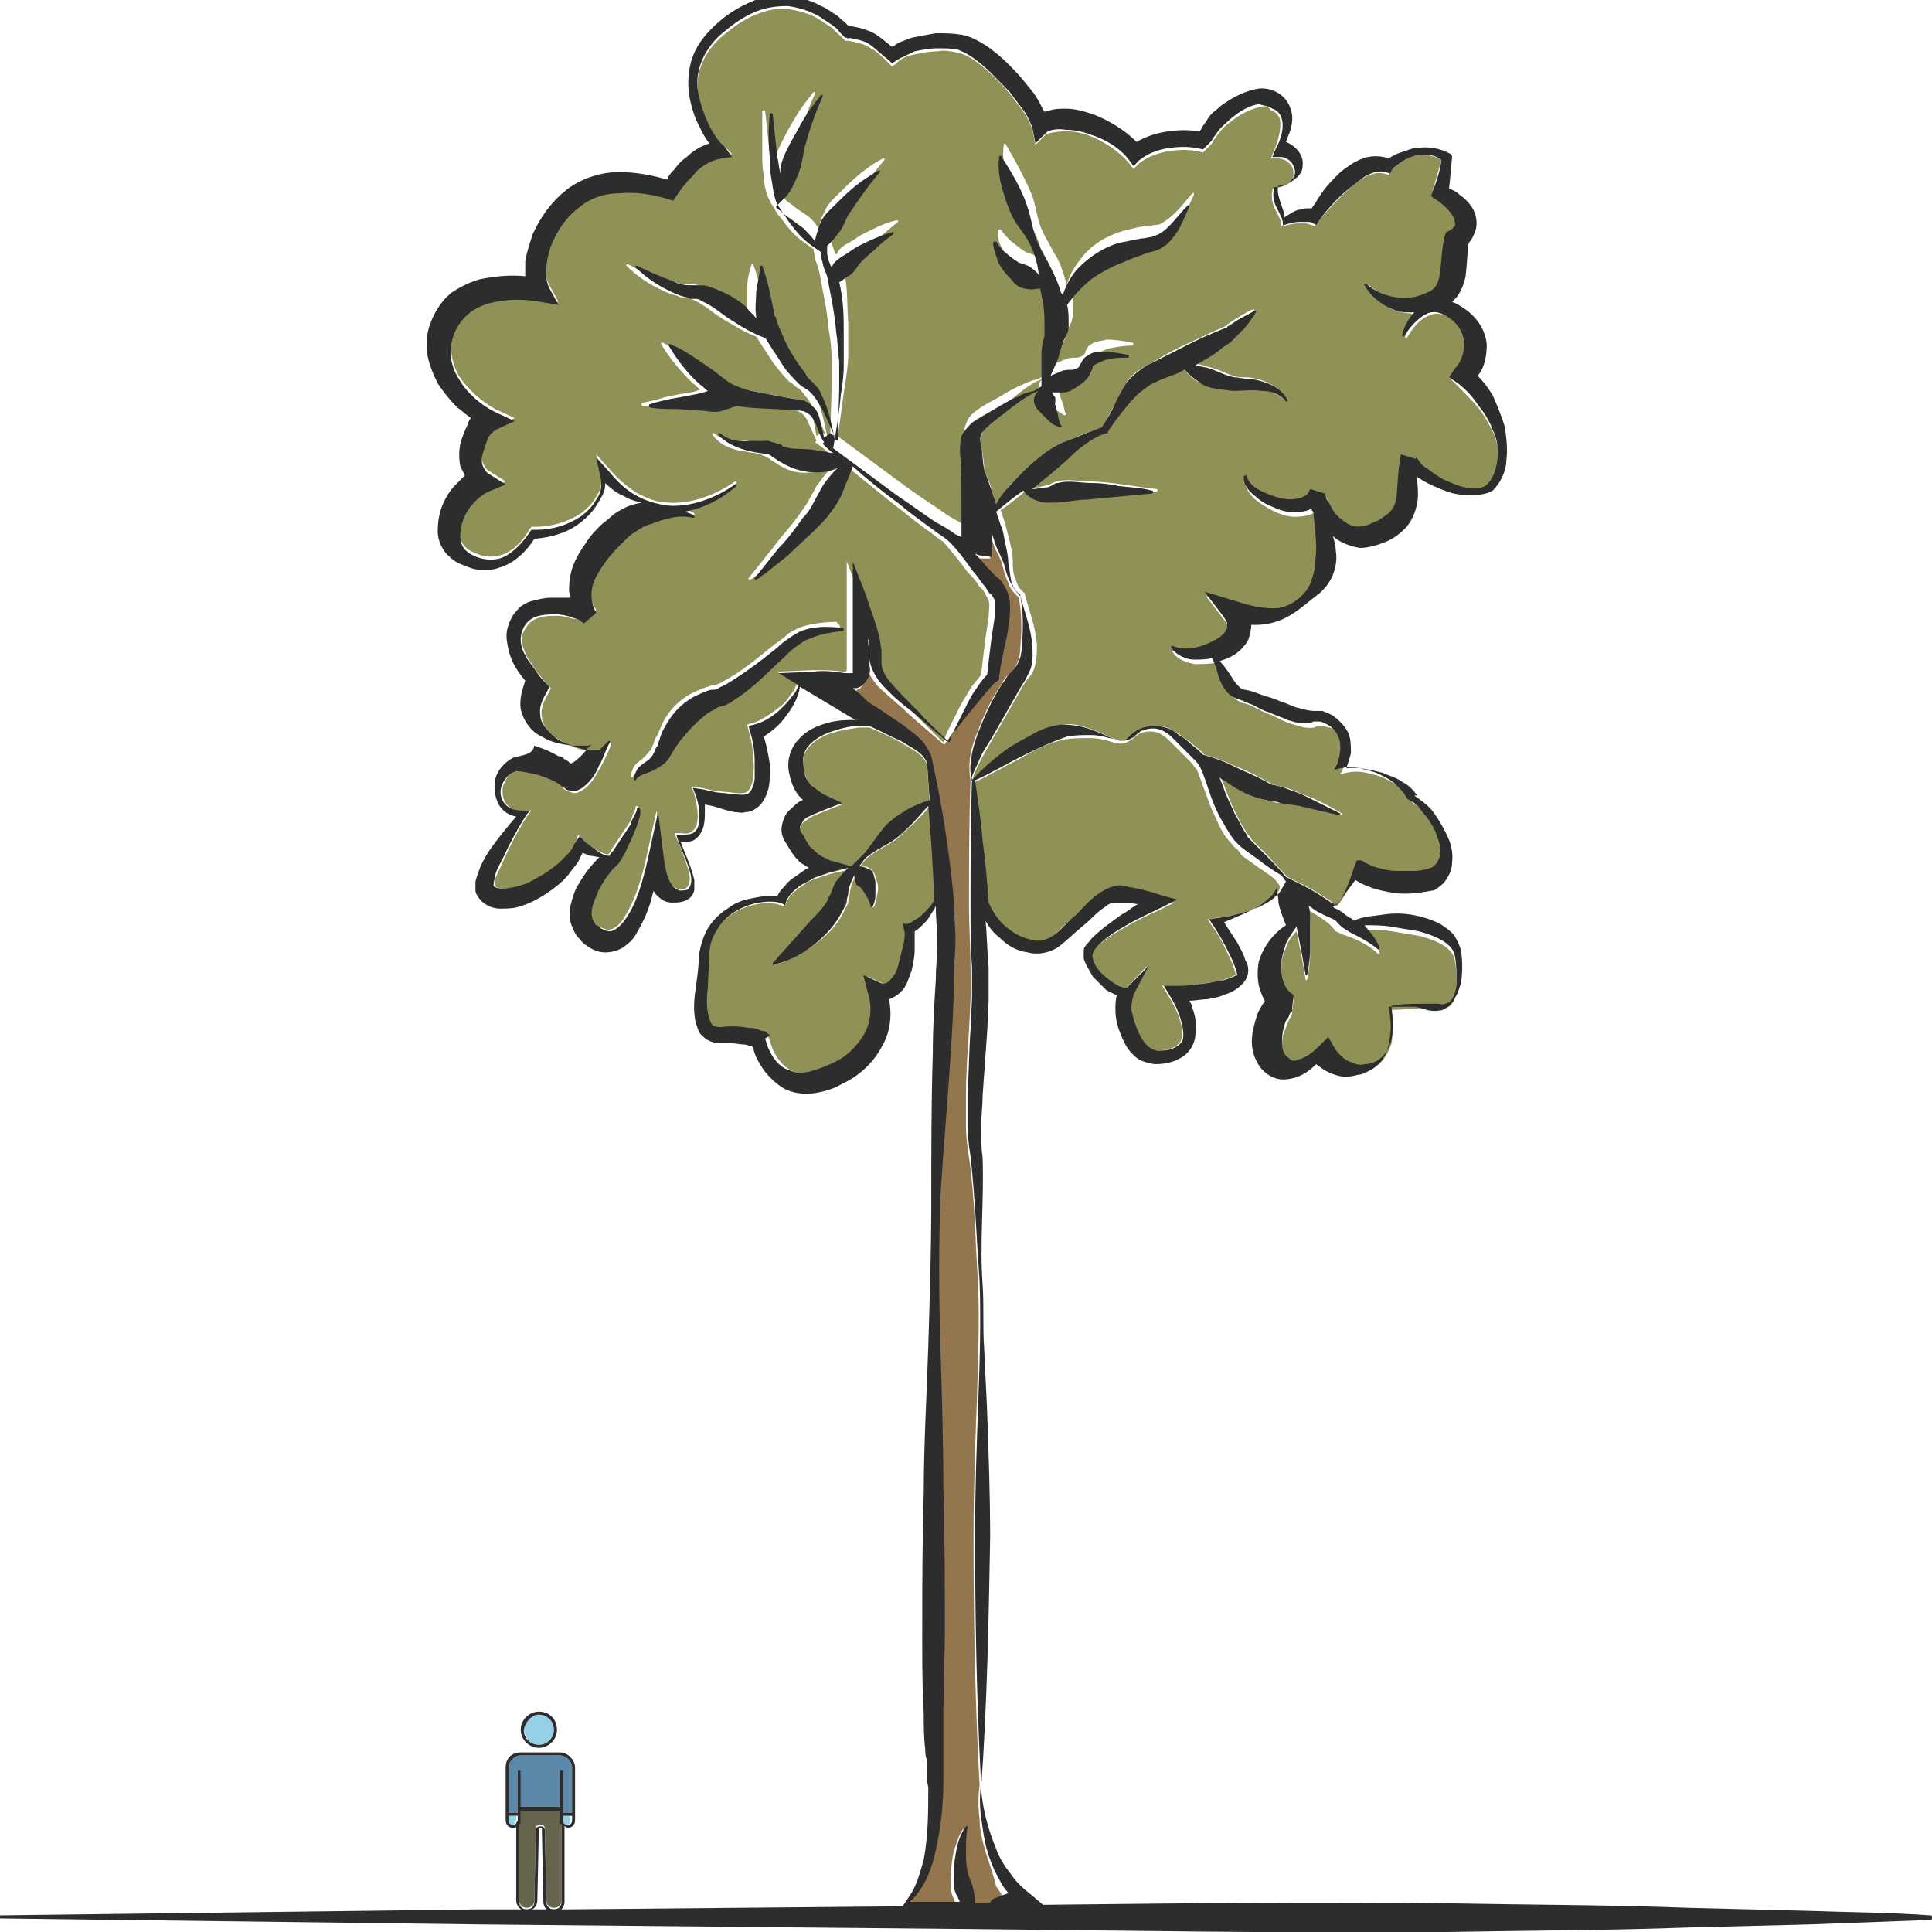 <?xml version="1.0" encoding="utf-8"?>
<!-- Generator: Adobe Illustrator 24.1.2, SVG Export Plug-In . SVG Version: 6.00 Build 0)  -->
<svg version="1.1" id="Layer_1" xmlns="http://www.w3.org/2000/svg" xmlns:xlink="http://www.w3.org/1999/xlink" x="0px" y="0px"
	 viewBox="0 0 128 128" style="enable-background:new 0 0 128 128;" xml:space="preserve">
<style type="text/css">
	.st0{fill:#5C89AA;}
	.st1{fill:#95CFE8;}
	.st2{fill:#66644D;}
	.st3{fill:#2D2D2D;}
	.st4{fill:#909157;}
	.st5{fill:#E5B693;}
	.st6{fill:#93764E;}
	.st7{fill:none;stroke:#2D2D2D;stroke-width:0;stroke-linecap:round;stroke-linejoin:round;}
</style>
<g>
	<g>
		<path class="st0" d="M37.1,116.3h-2.6c-0.4,0-0.8,0.4-0.8,0.8v3h0.6l0-2.7c0-0.1,0-0.1,0.1-0.1h0c0.1,0,0.1,0,0.1,0.1l0,2.3h2.6
			l0-2.3c0-0.1,0-0.1,0.1-0.1c0.1,0,0.1,0,0.1,0.1l0,2.7h0.6v-3C37.9,116.7,37.5,116.3,37.1,116.3z"/>
		<path class="st1" d="M33.6,120.3v0.3c0,0.2,0.1,0.3,0.3,0.3c0.1,0,0.2,0,0.2-0.1s0.1-0.1,0.1-0.2l0-0.3H33.6z"/>
		<path class="st1" d="M35.7,115.6c0.5,0,1-0.4,1-1c0-0.5-0.4-1-1-1c-0.5,0-1,0.4-1,1C34.8,115.2,35.2,115.6,35.7,115.6z"/>
		<path class="st2" d="M37.1,119.9h-2.6l0,0.6c0,0.1,0,0.2-0.1,0.3v5.1c0,0.3,0.2,0.5,0.5,0.5c0.3,0,0.5-0.2,0.5-0.5l0.1-4.7
			c0-0.2,0.1-0.3,0.3-0.3c0.2,0,0.3,0.1,0.3,0.3l0.1,4.7c0,0.3,0.2,0.5,0.5,0.5c0.3,0,0.5-0.2,0.5-0.5v-5.1
			c-0.1-0.1-0.1-0.2-0.1-0.3L37.1,119.9z"/>
		<path class="st1" d="M37.2,120.6c0,0.2,0.1,0.3,0.3,0.3c0.2,0,0.3-0.1,0.3-0.3v-0.3h-0.6V120.6z"/>
		<path class="st3" d="M35.7,115.8c0.6,0,1.2-0.5,1.2-1.2s-0.5-1.2-1.2-1.2c-0.6,0-1.2,0.5-1.2,1.2S35.1,115.8,35.7,115.8z
			 M35.7,113.6c0.5,0,1,0.4,1,1c0,0.5-0.4,1-1,1c-0.5,0-1-0.4-1-1C34.8,114.1,35.2,113.6,35.7,113.6z"/>
		<path class="st3" d="M37.1,116.1h-2.6c-0.6,0-1,0.4-1,1v3.5c0,0.3,0.2,0.5,0.5,0.5c0.1,0,0.2,0,0.2-0.1v4.9c0,0.4,0.3,0.7,0.7,0.7
			c0.4,0,0.7-0.3,0.7-0.7l0.1-4.7c0-0.1,0.1-0.1,0.1-0.1c0.1,0,0.1,0,0.1,0.1L36,126c0,0.4,0.3,0.7,0.7,0.7c0.4,0,0.7-0.3,0.7-0.7
			V121c0.1,0,0.1,0.1,0.2,0.1c0.3,0,0.5-0.2,0.5-0.5v-3.5C38.1,116.6,37.6,116.1,37.1,116.1z M34.2,120.8c-0.1,0.1-0.1,0.1-0.2,0.1
			c-0.2,0-0.3-0.1-0.3-0.3v-0.3h0.6l0,0.3C34.3,120.7,34.2,120.7,34.2,120.8z M37.2,126c0,0.3-0.2,0.5-0.5,0.5
			c-0.3,0-0.5-0.2-0.5-0.5l-0.1-4.7c0-0.2-0.1-0.3-0.3-0.3c-0.2,0-0.3,0.1-0.3,0.3l-0.1,4.7c0,0.3-0.2,0.5-0.5,0.5
			c-0.3,0-0.5-0.2-0.5-0.5v-5.1c0.1-0.1,0.1-0.2,0.1-0.3l0-0.6h2.6l0,0.6c0,0.1,0,0.2,0.1,0.3V126z M37.9,120.6
			c0,0.2-0.1,0.3-0.3,0.3c-0.2,0-0.3-0.1-0.3-0.3v-0.3h0.6V120.6z M37.9,120.1h-0.6l0-2.7c0-0.1,0-0.1-0.1-0.1c-0.1,0-0.1,0-0.1,0.1
			l0,2.3h-2.6l0-2.3c0-0.1,0-0.1-0.1-0.1h0c-0.1,0-0.1,0-0.1,0.1l0,2.7h-0.6v-3c0-0.4,0.4-0.8,0.8-0.8h2.6c0.4,0,0.8,0.4,0.8,0.8
			V120.1z"/>
	</g>
	<path class="st4" d="M83,57.2l-0.7-0.5L82,56.3c-0.1-0.1-0.3-0.2-0.4-0.4c-0.5-0.5-0.8-1.1-1-1.6c-0.3-0.6-0.5-1.1-0.7-1.7
		c-0.2-0.5-0.4-1.1-0.6-1.6c-0.1-0.1-0.3-0.4-0.5-0.6l-0.6-0.6l-0.6-0.6c-0.2-0.2-0.4-0.4-0.6-0.5c-0.4-0.3-1-0.3-1.5-0.1
		c-0.1,0.1-0.2,0.1-0.3,0.2c-0.1,0.1-0.2,0.2-0.4,0.3c-0.3,0.2-0.7,0.2-1,0.1c-0.6-0.2-1.1-0.3-1.7-0.3c-0.5,0-1.1,0-1.6,0.1
		c-1,0.2-2,0.7-3,1.3c-1,0.5-2,1.1-3.1,1.6c0.2,1.3,0.4,2.6,0.5,4c0.1,1.4,0.3,2.7,0.4,4.1c0.3,0.7,0.8,1.3,1.4,1.8
		c0.5,0.4,1,0.6,1.6,0.7c0.5,0.1,1-0.1,1.4-0.4c0.4-0.4,0.9-0.9,1.4-1.3c0.5-0.5,0.9-0.9,1.5-1.4c0.3-0.2,0.6-0.5,1.1-0.5
		c0.3,0,0.4,0,0.6,0c0.2,0,0.3,0.1,0.5,0.1c0.7,0.1,1.3,0.3,1.9,0.5l1.1,0.3l-1,0.5c-0.7,0.3-1.5,0.7-2.2,1.1
		c-0.7,0.4-1.4,0.8-2,1.4c-0.3,0.3-0.5,0.6-0.4,0.9c0.1,0.4,0.3,0.7,0.6,1c0.3,0.3,0.6,0.5,0.9,0.7c0.3,0.2,0.7,0.3,0.8,0.2L76,64
		l-1,1.9c-0.2,0.3-0.2,0.7-0.1,1.2c0.1,0.4,0.2,0.8,0.4,1.2c0.4,0.8,1,1.4,1.5,1.3c0.4,0,0.8-0.1,1.1-0.3c0.3-0.2,0.4-0.4,0.4-0.7
		c0.1-0.7-0.3-1.6-0.7-2.3l-0.6-1l1.1,0c0.7,0,1.4-0.1,2-0.2c0.3,0,0.7-0.1,1-0.2c0.3-0.1,0.6-0.2,0.7-0.3c0.2,0.2-0.1-0.7-0.4-1.3
		c-0.3-0.6-0.6-1.3-1-1.8l-0.4-0.6l0.7-0.1c0.9-0.1,1.8-0.3,2.6-0.7c0.4-0.2,0.8-0.4,1.1-0.7c0.2-0.2,0.4-0.4,0.4-0.7
		c-0.1-0.1-0.2-0.3-0.3-0.4C84.1,57.9,83.5,57.6,83,57.2z"/>
	<path class="st4" d="M87.5,60.8c-0.3-0.2-0.5-0.3-0.8-0.5c0.1,0.4,0.1,0.8,0.1,1.1c0,0.6,0,1.2,0,1.8c0,0.6-0.1,1.2-0.2,1.7l0,0
		c0,0,0,0.1-0.1,0c0,0,0,0,0,0c-0.1-0.6-0.2-1.2-0.3-1.7c-0.1-0.5-0.2-1-0.3-1.5c-0.3,0.3-0.6,0.7-0.7,1.1c-0.2,0.4-0.3,0.8-0.3,1.3
		c-0.1,0.9,0.2,1.8,0.8,2.1l-0.1,1c0,0-0.1,0.1-0.1,0.2c-0.1,0.1-0.1,0.2-0.2,0.4c-0.1,0.3-0.2,0.5-0.3,0.8
		c-0.1,0.6-0.1,1.1,0.1,1.5c0.1,0.2,0.2,0.3,0.4,0.4c0.1,0.1,0.3,0.1,0.5,0c0.4-0.1,1-0.5,1.4-0.9l0.6-0.6l0.4,0.7
		c0.1,0.2,0.3,0.4,0.5,0.6c0.2,0.2,0.5,0.3,0.7,0.4c0.3,0.1,0.5,0.1,0.8,0.1c0.3,0,0.6-0.1,0.8-0.2c0.5-0.3,0.8-0.9,1-1.5
		c0.1-0.6,0.1-1.4,0-2l0-0.2l0.2,0c0.6,0,1.2-0.1,1.9-0.1c0.3,0,0.6,0,1,0c0.3,0,0.5,0,0.7-0.1c0.3-0.2,0.5-0.8,0.5-1.3
		c0-0.5,0-1.2-0.1-1.7c-0.1-0.9-1.2-1.4-2.4-1.7c-0.6-0.1-1.2-0.2-1.8-0.3c-0.6-0.1-1.2-0.1-1.8-0.1c0.4,0.4,0.8,0.9,1,1.5
		c0,0,0,0.1,0,0.1c0,0-0.1,0-0.1,0l0,0c-0.5-0.5-1.1-0.8-1.8-1.1c-0.3-0.1-0.6-0.2-1-0.4C88.1,61.2,87.8,61,87.5,60.8z"/>
	<path class="st5" d="M35.8,125.8l0,0.6c0,0,0,0,0,0l0,0c0,0,0,0,0,0L35.8,125.8z"/>
	<path class="st6" d="M65.3,122.7c-0.2-0.7-0.4-1.4-0.4-2.2c-0.1-0.7-0.1-1.5,0-2.2c-0.3-5.5-0.4-11-0.4-16.6c0-2.8,0.1-5.6,0.2-8.4
		c0.1-2.8,0.2-5.6,0.1-8.3c-0.2-2.8-0.2-5.6-0.6-8.3c-0.1-0.6-0.2-1.4-0.2-2.1c0-0.7,0-1.4,0-2.1c0-1.4,0.1-2.8,0.2-4.2l0.1-2.1
		c0-0.7,0.1-1.3,0-2c0-1.4-0.1-2.8-0.1-4.2c0-2.8,0-5.5,0.1-8.3c-0.1-0.6-0.1-1.2,0-1.7c0.1-0.6,0.3-1.1,0.5-1.6
		c0.4-1.1,0.9-2.1,1.5-3c0.1-0.2,0.3-0.5,0.5-0.7l0.3-0.3c0.1-0.1,0.2-0.3,0.2-0.3c0.2-0.3,0.3-0.8,0.3-1.3c0.1-1,0.1-2.1-0.1-3.2
		c-0.3-0.3-0.6-0.6-0.7-1c-0.2-0.4-0.3-0.8-0.4-1.2c-0.1-0.4-0.3-0.7-0.5-1.1c-0.1-0.3-0.2-0.6-0.3-0.9c0,0.3,0,0.6,0,0.9l0,0.7
		L64.8,37c-0.2,0-0.3,0-0.4-0.1c0.1,0.1,0.2,0.2,0.4,0.4c0.3,0.3,0.6,0.6,0.9,1c0.2,0.2,0.3,0.3,0.5,0.5c0.1,0.2,0.3,0.4,0.4,0.8
		c0.1,0.6,0.1,1,0.1,1.5c0,0.5-0.1,0.9-0.2,1.3c-0.1,0.9-0.3,1.7-0.5,2.6l0,0.2l-0.1,0.1c-0.6,0.5-1.2,1.2-1.7,1.9l-0.8,1
		c-0.3,0.3-0.5,0.7-0.8,1.1c0,0,0,0,0,0c0,0,0,0,0,0c0,0,0,0-0.1,0c0,0,0,0,0,0c-0.7-0.6-1.5-1.3-2.2-1.9c-0.7-0.7-1.5-1.3-2.2-2
		c-0.3-0.4-0.7-0.9-0.7-1.5c0-0.3,0-0.5,0-0.8c0-0.2-0.1-0.4-0.1-0.6c0,0,0-0.1,0-0.1c0,0.4,0.1,0.9,0.1,1.3l0,0.5
		c0,0.2,0.1,0.2,0,0.7c-0.1,0.3-0.3,0.7-0.6,0.8c-0.1,0.1-0.3,0.1-0.5,0.1c0,0,0,0,0,0l0.5,0.4l0.4,0.4c0.3,0.2,0.6,0.4,0.9,0.6
		c0.7,0.4,1.3,0.9,2,1.4c0.3,0.3,0.6,0.5,0.9,0.8c0.2,0.3,0.4,0.6,0.5,0.9c0,0,0,0,0,0c0.7,3.2,1.2,6.4,1.5,9.6
		c0.1,0.8,0.1,1.6,0.1,2.5c0,0.8,0,1.7-0.1,2.5c-0.1,1.6-0.1,3.2-0.2,4.9c-0.2,3.2-0.5,6.5-0.7,9.7c-0.1,3.2-0.1,6.5,0,9.7
		c0.1,3.2,0.2,6.5,0.2,9.7c0,3.2,0.1,6.5,0.1,9.7l-0.1,4.9l0,2.4l0,0.5c0,0.1,0,0.2,0,0.3l0,0.3c0,0.4,0,0.8,0,1.3
		c-0.1,1.6-0.2,3.3-0.6,4.9c-0.3,0.8-0.6,1.6-1,2.3c-0.2,0.2-0.3,0.5-0.6,0.7l3.3,0c-0.1-0.1-0.2-0.3-0.2-0.4
		c-0.3-0.5-0.2-1.1-0.2-1.6c0-0.5,0.1-1.1,0.2-1.6c0.2-0.5,0.3-1,0.6-1.4c0,0,0.1,0,0.1,0c0,0,0,0,0,0.1c-0.1,0.5-0.1,1-0.1,1.5
		c0,0.5,0.1,0.9,0.1,1.4c0.1,0.5,0.3,0.9,0.4,1.3c0,0.3,0.1,0.5,0.1,0.8c0.3,0,0.6,0,0.9,0c0.1-0.1,0.2-0.2,0.3-0.3
		c0.2-0.2,0.5-0.3,0.8-0.3c0,0,0.1,0,0.1,0c-0.2-0.2-0.3-0.5-0.5-0.7C65.8,124.1,65.5,123.4,65.3,122.7z"/>
	<path class="st4" d="M54.4,56.7c0.2,0.1,0.4,0.2,0.6,0.3l1.4,0.5c0.3-0.3,0.6-0.6,0.9-0.9c0.4-0.5,0.7-1.1,1.2-1.6
		c0.4-0.5,1-0.9,1.5-1.2c0.5-0.3,1-0.6,1.6-0.7c-0.1-0.8-0.1-1.6-0.2-2.5c-0.3-0.7-1.1-1-1.7-1.4c-0.7-0.4-1.4-0.7-2.1-1
		c-0.2,0-0.5,0-0.7,0c-0.7,0.1-1.3,0.2-1.9,0.4c-0.6,0.2-1.2,0.6-1.5,1c-0.3,0.4-0.4,1-0.2,1.5l0,0l0,0.1c0.1,0.3,0.2,0.6,0.4,0.9
		c0.1,0.1,0.3,0.2,0.4,0.3c0.1,0.1,0.3,0.2,0.4,0.3l1.3,0.6l-1.3,0.5c-0.2,0.1-0.5,0.2-0.7,0.3c-0.2,0.1-0.4,0.3-0.6,0.4
		c-0.2,0.2-0.2,0.3-0.2,0.4c0,0.1,0,0.2,0.1,0.4l0,0.1l0,0c0.2,0.4,0.4,0.7,0.7,1C54.1,56.5,54.2,56.6,54.4,56.7z"/>
	<path class="st4" d="M60.5,54.6c-0.5,0.4-0.9,0.9-1.4,1.2c-0.5,0.3-1.1,0.6-1.6,1c-0.2,0.2-0.4,0.4-0.5,0.6c0.3,0,0.5,0,0.7,0.2
		c0.3,0.2,0.3,0.6,0.4,0.8c0.1,0.3,0.1,0.6,0,0.9c0,0.3-0.1,0.5-0.2,0.8c0,0-0.1,0-0.1,0c0,0,0,0,0,0l0,0c-0.1-0.5-0.4-0.9-0.6-1.2
		c-0.1-0.2-0.4-0.2-0.4-0.4c0-0.1-0.1-0.3-0.1-0.5c-0.1,0.1-0.1,0.3-0.2,0.4c-0.1,0.3-0.2,0.6-0.2,0.8c0,0.1-0.1,0.3-0.1,0.5
		c0,0.2-0.1,0.3-0.2,0.5c-0.3,0.7-0.7,1.2-1.2,1.7c-1,0.9-2.1,1.6-3.4,2c0,0-0.1,0-0.1,0c0,0,0,0,0-0.1l0,0c0.8-1,1.7-1.9,2.5-2.8
		c0.4-0.4,0.8-0.9,1.1-1.3c0.1-0.1,0.2-0.2,0.2-0.4l0.2-0.4c0.2-0.3,0.4-0.6,0.6-0.9c0.1-0.1,0.3-0.3,0.4-0.4L55,57.9
		c-0.3,0.1-0.6,0.2-0.9,0.3c-0.3,0.1-0.6,0.2-0.8,0.4c-0.5,0.3-1,0.7-1.2,1.2L52,60L51.8,60c-0.5-0.2-1.1-0.2-1.6-0.1
		c-0.6,0.1-1.1,0.3-1.6,0.6c-0.5,0.3-0.9,0.7-1.2,1.2c-0.3,0.5-0.4,1-0.5,1.6c0.1,0.8,0,1.5-0.1,2.2c0,0.7-0.1,1.5,0.1,2.1
		c0.1,0.3,0.2,0.4,0.4,0.5c0.1,0,0.6,0,1,0c0.4,0,0.8,0,1.2,0.1c0.2,0,0.4,0.1,0.6,0.1c0.1,0,0.2,0.1,0.3,0.1
		c0.1,0.1,0.2,0.1,0.4,0.2l0.1,0.1l0.1,0.2c0.2,0.9,0.8,1.8,1.6,2.1c0.4,0.1,0.8,0.2,1.3,0.1c0.4-0.1,0.9-0.3,1.4-0.5
		c0.9-0.4,1.7-1.1,2.2-1.9c0.5-0.8,0.6-1.8,0.3-2.8l-0.3-1.2l1.1,0.5c0.3,0.1,0.4,0.1,0.6-0.1c0.2-0.2,0.4-0.6,0.6-1
		c0.1-0.4,0.3-0.8,0.3-1.2C60,62.4,60,62,60,61.6l-0.1-0.4l0.3,0c0.1,0,0.4-0.1,0.6-0.3c0.2-0.2,0.4-0.3,0.6-0.5
		c0.2-0.2,0.3-0.4,0.5-0.6c0.1-0.1,0.1-0.2,0.2-0.3c-0.1-2-0.3-4.1-0.4-6.2C61.3,53.8,60.9,54.2,60.5,54.6z"/>
	<path class="st4" d="M56.1,44.3l0-0.5l0-4.1l0-2.5l0.9,2.3c0.3,0.9,0.7,1.9,0.9,2.9c0.1,0.3,0.1,0.5,0.1,0.8c0,0.3,0,0.5,0,0.7
		c0,0.4,0.2,0.8,0.5,1.2c0.6,0.8,1.3,1.4,2,2.1c0.7,0.7,1.3,1.3,2,2c0.1-0.4,0.3-0.8,0.5-1.2c0.2-0.4,0.4-0.8,0.6-1.2
		c0.2-0.4,0.5-0.8,0.7-1.2c0.2-0.3,0.5-0.6,0.7-0.9c0.1-0.9,0.2-1.7,0.3-2.5l0.2-1.3c0-0.4,0.1-0.9,0-1.1c0-0.1-0.1-0.2-0.2-0.4
		c-0.1-0.2-0.2-0.4-0.4-0.5c-0.2-0.4-0.5-0.7-0.8-1c-0.5-0.7-1-1.3-1.6-2c-0.3-0.2-0.6-0.4-0.8-0.6c-0.9-0.6-1.7-1.3-2.5-1.9
		c-1-0.8-2.1-1.7-3.1-2.5c-0.1,0.2-0.2,0.5-0.3,0.8c-0.1,0.4-0.3,0.8-0.5,1.2c-0.2,0.4-0.4,0.8-0.7,1.1c-0.3,0.4-0.6,0.7-0.9,1
		c-0.6,0.6-1.2,1.2-1.9,1.8l-1,0.8l-0.5,0.4l-0.3,0.2c-0.1,0.1-0.1,0.1-0.3,0.2c0,0,0,0-0.1,0c0,0,0,0,0,0l0-0.1l0.4-0.5l0.4-0.5
		l0.8-1c0.5-0.7,1.1-1.3,1.6-2c0.3-0.4,0.5-0.7,0.7-1c0.2-0.4,0.4-0.7,0.6-1.1c0.3-0.4,0.5-0.7,0.8-1c0.1-0.1,0.1-0.1,0.2-0.2
		c-0.5,0.2-0.9,0.3-1.4,0.3c-0.8,0.1-1.6-0.1-2.4-0.7l-0.2-0.1l-0.1-0.1c-0.1,0-0.1-0.1-0.2-0.1c-0.1-0.1-0.3-0.1-0.4-0.2
		c-0.3-0.1-0.7-0.1-1.1-0.2c-0.8-0.1-1.6-0.4-2.1-1.1c0,0,0-0.1,0-0.1c0,0,0.1,0,0.1,0c0.6,0.5,1.3,0.6,2,0.5c0.4,0,0.8,0,1.2,0
		c0.2,0,0.4,0.1,0.6,0.2c0.1,0,0.2,0.1,0.3,0.1l0.1,0.1l0.1,0c0.5,0.2,1.3,0.1,1.9,0.2c0.4,0,0.7,0.1,1.1,0.2c0.1,0,0.2,0.1,0.4,0.1
		c-0.3-0.3-0.7-0.6-1-0.8l0.1-0.1c-0.2-0.4-0.4-0.9-0.6-1.3c-0.2-0.5-0.6-0.7-1.1-0.8c-1.1-0.1-2.2-0.1-3.3-0.2
		c-0.3,0-0.5-0.1-0.8-0.1c-0.3,0.1-0.6,0.2-0.9,0.3c-0.5,0.1-1.1,0-1.6,0c-0.5,0-1.1,0-1.6-0.1c-0.5-0.1-1.1-0.1-1.6-0.1
		c0,0-0.1,0-0.1-0.1c0,0,0,0,0-0.1l0,0c0.5-0.1,1-0.2,1.6-0.4c0.5-0.1,1-0.2,1.6-0.3c0.2,0,0.5-0.1,0.7-0.2
		c-0.2-0.1-0.3-0.3-0.5-0.4c-0.8-0.8-1.5-1.6-2.1-2.6c0,0,0-0.1,0-0.1c0,0,0,0,0.1,0c1,0.5,1.9,1.1,2.8,1.7c0.4,0.3,0.9,0.7,1.2,0.9
		c0.4,0.2,0.9,0.4,1.4,0.5c1,0.2,2.1,0.4,3.2,0.6c0.3,0.1,0.6,0.2,0.8,0.4c0.2,0.2,0.4,0.5,0.5,0.8c0.2,0.5,0.2,0.9,0.3,1.3l0.3-0.3
		c0,0,0,0,0,0l0.3,0.2c-0.4-0.9-0.7-1.7-1.2-2.4c-0.2-0.2-0.3-0.4-0.5-0.6c-0.1-0.1-0.2-0.1-0.3-0.2c-0.1-0.1-0.2-0.2-0.4-0.3
		c-0.4-0.4-0.8-0.9-1.1-1.3c-0.3-0.5-0.6-0.9-0.9-1.4c-0.1-0.1-0.1-0.2-0.2-0.3c-0.8-0.3-1.4-0.7-2.1-1.1c-0.7-0.4-1.3-1-2-1.3
		c-0.2-0.1-0.3-0.2-0.5-0.2l-0.1,0l-0.2,0c-0.1,0-0.2,0-0.3-0.1c-0.5-0.1-0.9-0.3-1.3-0.5c-0.8-0.4-1.5-0.9-2.1-1.5c0,0,0-0.1,0-0.1
		c0,0,0.1,0,0.1,0c0.7,0.4,1.5,0.8,2.3,1c0.4,0.1,0.8,0.2,1.2,0.3c0.1,0,0.2,0,0.3,0l0.1,0l0.2,0c0.3,0,0.5,0.1,0.7,0.1
		c0.9,0.3,1.7,0.7,2.4,1.3c0.3,0.2,0.5,0.5,0.7,0.8c0,0,0-0.1,0-0.1c0-0.6,0-1.1,0-1.7c0-0.6,0.1-1.1,0.3-1.7c0,0,0-0.1,0.1,0
		c0,0,0,0,0,0c0.4,1.1,0.6,2.2,0.8,3.2c0,0.1,0,0.1,0,0.1l0.1,0.1l0.2,0.3l0.3,0.7c0.2,0.5,0.4,1,0.7,1.4c0.3,0.5,0.5,0.9,0.9,1.3
		c0.1,0.1,0.2,0.2,0.2,0.3c0.1,0.1,0.2,0.2,0.3,0.3c0.2,0.2,0.4,0.5,0.5,0.7c0.5,1,0.7,2,0.9,3l0.2,0.1l0.1-3.4c0-0.6,0-1.3,0-1.9
		c0-0.6-0.1-1.3-0.2-1.9c-0.1-1.3-0.4-2.5-0.6-3.7c-0.1-0.3-0.1-0.5-0.3-0.9c0-0.2-0.1-0.5-0.1-0.7l-0.3-0.2c-0.4-0.3-0.7-0.5-1-0.8
		c-0.3-0.3-0.6-0.7-0.9-1.1c-0.2-0.2-0.3-0.4-0.4-0.6c-0.1-0.1-0.1-0.2-0.2-0.3l-0.1-0.2c0-0.1-0.1-0.1-0.1-0.2
		c-0.2-0.5-0.3-1-0.3-1.5c-0.1-0.5-0.1-1-0.1-1.4c0-0.9,0-1.9,0-2.8c0,0,0-0.1,0.1-0.1c0,0,0.1,0,0.1,0.1c0.1,0.9,0.2,1.9,0.3,2.8
		c0.1,0.4,0.1,0.7,0.2,1.1c0-0.1,0-0.2,0-0.3c0.1-0.6,0.4-1.2,0.7-1.8c0.3-0.6,0.6-1.1,0.9-1.6c0.3-0.5,0.7-1,1.1-1.5
		c0,0,0.1,0,0.1,0c0,0,0,0.1,0,0.1c-0.5,1.1-0.9,2.3-1.2,3.4c-0.2,0.6-0.2,1.2-0.4,1.7c-0.2,0.5-0.4,1-0.8,1.5c0,0,0,0,0,0l0.1,0.1
		c0.1,0.1,0.1,0.2,0.2,0.2c0.2,0.2,0.3,0.3,0.5,0.4c0.3,0.3,0.7,0.5,1.1,0.8c0.3,0.2,0.5,0.5,0.8,0.9c0,0,0-0.1,0-0.1
		c0-0.3,0.1-0.7,0.3-1c0.2-0.6,0.7-1,1.1-1.4c0.4-0.4,0.8-0.8,1.3-1.2c0.5-0.4,0.9-0.7,1.5-1c0,0,0.1,0,0.1,0c0,0,0,0.1,0,0.1
		c-0.8,0.9-1.4,1.8-2,2.7c-0.3,0.5-0.5,1-0.8,1.4c-0.2,0.3-0.5,0.5-0.7,0.8c0,0.1,0,0.3,0,0.4c0,0.3,0.1,0.5,0.2,0.8
		c0,0.1,0.1,0.1,0.1,0.2c0-0.1,0.1-0.1,0.1-0.2c0.3-0.5,0.8-0.6,1.2-0.9c0.4-0.3,0.9-0.5,1.3-0.7c0.4-0.2,0.9-0.4,1.4-0.5
		c0,0,0.1,0,0.1,0c0,0,0,0.1,0,0.1c-0.4,0.3-0.7,0.6-1.1,0.9c-0.3,0.3-0.7,0.6-1,0.9c-0.3,0.3-0.5,0.7-0.9,1
		c-0.2,0.1-0.4,0.3-0.6,0.4c0.3,1.2,0.2,2.4,0.3,3.5c0,0.7,0,1.3,0,2c0,0.7-0.1,1.3-0.2,2c-0.2,1.2-0.3,2.3-0.5,3.5l4.2,3.1
		c0.8,0.6,1.7,1.2,2.6,1.8c0.4,0.3,0.9,0.6,1.3,0.8c0.1,0.1,0.2,0.1,0.4,0.2c0-0.2,0-0.4,0-0.6l0-1.7c0-1.1,0-2.2-0.1-3.3
		c0-0.3-0.1-0.7,0.1-1.1c0.1-0.4,0.4-0.7,0.7-0.9c0.5-0.4,1-0.6,1.5-0.9c0.5-0.3,1-0.6,1.5-0.8c0.4-0.2,0.7-0.3,1.1-0.4
		c0.2-0.1,0.3-0.2,0.5-0.3c-0.1-0.6-0.1-1.3,0-1.9c0-0.3,0.1-0.7,0.1-1c0-0.2,0.1-0.3,0.1-0.5c0-0.2,0-0.2,0-0.4
		c0-0.5,0-1.1-0.1-1.8c-0.1-0.3-0.1-0.6-0.2-0.9c-0.4,0.2-0.8,0.1-1.1,0c-0.4-0.1-0.7-0.5-1-0.8c-0.3-0.3-0.5-0.6-0.7-1
		c-0.2-0.4-0.3-0.7-0.3-1.2c0,0,0-0.1,0.1-0.1c0,0,0,0,0.1,0l0,0c0.2,0.3,0.5,0.6,0.7,0.8c0.3,0.2,0.5,0.4,0.8,0.6
		c0.3,0.2,0.6,0.2,0.9,0.4c0.1,0.1,0.3,0.2,0.4,0.4c0,0,0.1,0.1,0.1,0.1c0-0.1,0-0.2-0.1-0.3c-0.1-0.7-0.3-1.3-0.6-1.9
		c-0.3-0.6-0.8-1.1-1.1-1.7c-0.3-0.6-0.6-1.2-0.7-1.9c-0.2-0.7-0.3-1.4-0.2-2.1c0,0,0-0.1,0.1-0.1c0,0,0,0,0,0
		c0.7,1.2,1.3,2.3,1.8,3.5c0.2,0.6,0.3,1.3,0.5,1.9c0.2,0.6,0.6,1.2,0.9,1.8c0.4,0.6,0.6,1.2,0.8,1.9c0,0.1,0,0.1,0.1,0.2
		c0.2-0.7,0.6-1.3,1.1-1.9c0.7-0.8,1.6-1.3,2.6-1.6c0.5-0.1,1-0.3,1.5-0.3c0.2,0,0.5-0.1,0.7-0.1c0.2,0,0.4-0.1,0.5-0.2
		c0.7-0.4,1.3-1.2,1.9-1.9c0,0,0.1,0,0.1,0c0,0,0,0.1,0,0.1c-0.2,0.4-0.4,0.9-0.6,1.3c-0.2,0.4-0.5,0.9-0.9,1.2
		c-0.2,0.2-0.5,0.3-0.7,0.4c-0.3,0.1-0.5,0.2-0.7,0.2c-0.4,0.1-0.8,0.3-1.3,0.5c-0.8,0.3-1.6,0.7-2.3,1.2c-0.6,0.4-1.2,1-1.6,1.7
		c0.1,0.4,0.1,0.8,0.1,1.3c0,0.2-0.1,0.5-0.1,0.6l-0.2,0.4l-0.3,0.9c-0.2,0.5-0.4,1-0.6,1.5c0.2-0.1,0.5-0.2,0.7-0.3
		c0.2-0.1,0.5-0.1,0.7-0.1c0.2,0,0.4-0.1,0.5-0.2c0.1-0.1,0.1-0.1,0.1-0.2c0.1-0.2,0.2-0.4,0.4-0.5c0.3-0.2,0.7-0.2,1-0.3
		c0.6,0,1.2,0.1,1.7,0.2c0,0,0.1,0,0.1,0.1c0,0,0,0-0.1,0.1c-0.6,0-1.1,0.1-1.6,0.2c-0.2,0.1-0.5,0.2-0.6,0.3
		c-0.1,0.1-0.1,0.1-0.1,0.1c0,0.1-0.1,0.4-0.2,0.5c-0.2,0.4-0.5,0.6-0.8,0.8c-0.3,0.2-0.6,0.3-0.9,0.4c-0.3,0-0.5,0-0.8,0
		c0.1,0.1,0.1,0.1,0.1,0.2c0.1,0.1,0,0.4,0.1,0.6c0,0.2,0.1,0.4,0.2,0.7c0.1,0.2,0.1,0.5,0.2,0.7l0,0c0,0,0,0.1,0,0.1c0,0,0,0-0.1,0
		c-0.2-0.1-0.4-0.3-0.7-0.4c-0.2-0.2-0.4-0.4-0.6-0.6c-0.2-0.2-0.4-0.5-0.4-0.8c0-0.2,0.1-0.5,0.3-0.6c0,0,0,0,0,0
		c-0.9,0.3-1.6,1-2.3,1.5c-0.4,0.3-0.9,0.7-1.2,1C65,28.8,64.9,29,65,29.5c0.1,0.5,0.2,1.1,0.2,1.6c0.2,0.5,0.4,0.9,0.5,1.4
		c0.1,0.3,0.2,0.6,0.3,0.9c0.3-0.4,0.5-0.7,0.8-1.1c0.5-0.6,1.1-1.2,1.8-1.8c0.6-0.5,1.4-1,2.1-1.3c0.7-0.3,1.5-0.6,2.3-0.9
		c0.3-0.4,0.5-0.9,0.8-1.4c0.2-0.5,0.5-1,0.8-1.5c0.3-0.5,0.8-0.9,1.4-1.2l1.4-0.8c0.9-0.5,1.9-0.9,2.9-1.4c0.2-0.1,0.5-0.2,0.7-0.3
		l0.2-0.1c0,0,0.1,0,0.1-0.1l0.3-0.2c0.5-0.3,0.9-0.6,1.4-0.8c0,0,0.1,0,0.1,0c0,0,0,0.1,0,0.1c-0.3,0.4-0.7,0.9-1,1.3l-0.3,0.3
		c0,0-0.1,0.1-0.2,0.2l-0.2,0.2c-0.2,0.2-0.4,0.3-0.7,0.5c-0.5,0.4-1,0.7-1.6,1c0.3,0,0.6,0.1,0.9,0.2c0.6,0.1,1.1,0.4,1.7,0.6
		c0.3,0.1,0.5,0.1,0.9,0.1c0.3,0,0.7,0.1,1,0.2c0.6,0.2,1.3,0.6,1.6,1.2c0,0,0,0.1,0,0.1c0,0-0.1,0-0.1,0l0,0
		c-0.4-0.4-1-0.6-1.6-0.7c-0.6-0.1-1.1,0.1-1.9,0c-0.7,0-1.4,0-2-0.4c-0.5-0.2-0.9-0.6-1.2-1c-0.1,0.1-0.3,0.2-0.4,0.2
		c-0.5,0.2-1,0.4-1.5,0.6c-0.4,0.2-0.8,0.4-1.2,0.8c-0.7,0.6-1.4,1.6-2,2.5l0,0.1l-0.1,0c-0.8,0.3-1.4,0.7-2,1.2
		c-0.6,0.5-1.2,1.1-1.8,1.6c-0.4,0.3-0.7,0.6-1.1,0.9c0.3,0,0.6,0,0.8-0.1c0.2,0,0.3-0.1,0.4-0.1c0.1,0,0.1,0,0.2-0.1
		c0.1,0,0.2-0.1,0.3-0.1c0.8-0.2,1.5,0,2.2,0c0.7,0,1.5,0.1,2.2,0.2c0.7,0.1,1.4,0.2,2.2,0.3c0,0,0.1,0,0.1,0.1c0,0,0,0-0.1,0.1
		L72.3,33c-0.7,0.1-1.4,0.2-2.1,0.2l-0.5,0c-0.2,0-0.4,0-0.6-0.1c-0.4-0.1-0.7-0.3-1-0.7c-0.6,0.5-1.2,1-1.8,1.4
		c0.1,0.3,0.2,0.6,0.3,0.9c0.1,0.4,0.2,0.8,0.3,1.2c0.1,0.4,0.2,0.8,0.2,1.3c0,0.4,0,0.8,0.2,1.2c0.1,0.4,0.3,0.7,0.6,0.9l0,0l0,0.1
		c0.3,1.1,0.7,2.1,0.8,3.3c0,0.6,0,1.2-0.3,1.9L68,45.1l-0.2,0.3l-0.4,0.7l-1.6,2.8c-0.3,0.5-0.5,0.9-0.8,1.4
		c-0.2,0.5-0.5,0.9-0.6,1.5c0.8-0.9,1.6-1.6,2.6-2.3c0.5-0.3,1-0.7,1.6-0.9c0.6-0.3,1.1-0.5,1.8-0.6c0.7-0.1,1.3,0.1,1.9,0.3
		c0.6,0.2,1.1,0.5,1.7,0.7c0.3,0.1,0.5,0.1,0.7,0c0.1-0.1,0.2-0.2,0.3-0.3c0.1-0.1,0.3-0.2,0.4-0.3c0.6-0.3,1.3-0.4,1.9-0.2
		c0.3,0.1,0.6,0.3,0.9,0.5c0.2,0.2,0.5,0.3,0.7,0.5c0.2,0.2,0.5,0.4,0.7,0.6c0.1,0.1,0.1,0.1,0.2,0.2c0.7,0.2,1.3,0.4,1.9,0.7
		c0.8,0.3,1.6,0.7,2.3,1.1c0.2,0.1,0.4,0.2,0.5,0.2c0.2,0.1,0.5,0.1,0.7,0.2c0.4,0.1,0.8,0.3,1.3,0.5c0.8,0.3,1.6,0.7,2.4,1.2
		c0,0,0,0.1,0,0.1c0,0,0,0-0.1,0c-0.9-0.2-1.7-0.4-2.6-0.6c-0.4-0.1-0.8-0.2-1.3-0.2c-0.2,0-0.4,0-0.6-0.1c-0.3,0-0.5-0.1-0.7-0.2
		c-0.9-0.2-1.7-0.7-2.4-1.2c-0.1-0.1-0.2-0.2-0.3-0.2c0.1,0.3,0.2,0.5,0.3,0.8c0.2,0.5,0.4,1.1,0.7,1.6c0.2,0.5,0.5,1,0.8,1.4
		c0.1,0.1,0.2,0.2,0.2,0.3l0.3,0.3l0.6,0.6c0.5,0.5,1,1.1,1.5,1.6c0.4,0.2,0.8,0.4,1.2,0.6c0.6,0.3,1.2,0.7,1.8,1.1
		c0.1,0.1,0.2,0.2,0.3,0.2c0.2-0.2,0.3-0.4,0.5-0.7c0.3-0.6,0.6-1.2,0.7-1.8l0.2-0.5l0.6,0.3c0.3,0.2,0.7,0.3,1.1,0.5
		c0.4,0.1,0.8,0.2,1.2,0.2c0.4,0,0.8,0.1,1.2,0c0.4,0,0.7-0.1,1.1-0.2c0.3-0.2,0.5-0.4,0.6-0.8c0.1-0.4,0-0.8-0.2-1.3
		c-0.2-0.5-0.4-0.9-0.7-1.3c-0.2-0.2-0.3-0.4-0.5-0.6c-0.1-0.1-0.2-0.2-0.2-0.2c0,0-0.1,0-0.1-0.1c0,0,0,0,0,0l-0.5-0.3
		c-0.1-0.3-0.4-0.6-0.7-0.9c-0.3-0.3-0.7-0.5-1.1-0.7c-0.4-0.2-0.8-0.3-1.3-0.4c-0.4-0.1-0.9-0.1-1.3,0l-0.4,0.1l0.2-0.4
		c0.2-0.4,0.3-0.7,0.2-1.1c0-0.4-0.1-0.7-0.3-1c-0.2-0.3-0.5-0.5-0.8-0.6c-0.2,0-0.3-0.1-0.4-0.1c-0.1,0-0.1,0-0.2,0c0,0,0,0-0.1,0
		c-0.1,0-0.2,0-0.3,0.1c-0.6,0.1-1-0.1-1.4-0.2c-0.4-0.1-0.8-0.3-1.2-0.5c-0.4-0.2-0.8-0.3-1.1-0.5c-0.4-0.2-0.8-0.4-1-0.4l0,0
		c-0.4-0.1-0.7-0.4-0.9-0.7c-0.2-0.3-0.3-0.6-0.4-0.9c-0.1-0.4-0.3-0.8-0.4-1.1C80,44,79.6,44,79.2,44c-0.6-0.1-1.2-0.3-1.5-0.8
		c0,0,0-0.1,0-0.1c0,0,0,0,0.1,0l0,0c0.5,0.2,1,0.2,1.5,0.1c0.5-0.1,0.9-0.3,1.3-0.5c0.4-0.2,0.7-0.6,0.8-0.8c0.1-0.1,0.1-0.2,0-0.3
		c0-0.1-0.1-0.3-0.2-0.4l-1.3-1.7l2,0.6c0.9,0.3,1.7,0.5,2.6,0.5c0.9,0,1.8-0.6,2.3-1.4c0.2-0.4,0.3-0.8,0.4-1.2
		c0.1-0.4,0.1-0.8,0.1-1.3c0-0.8-0.1-1.7-0.2-2.5c0-0.1-0.1-0.1-0.1-0.2c-0.2,0.1-0.5,0.2-0.7,0.2c-0.6,0.1-1.1,0-1.6-0.2
		c-0.5-0.2-1-0.5-1.4-0.8c-0.4-0.3-0.8-0.8-0.8-1.3c0,0,0-0.1,0.1-0.1c0,0,0.1,0,0.1,0l0,0c0.2,0.4,0.5,0.8,0.9,1
		c0.4,0.2,0.8,0.4,1.3,0.5c0.4,0.1,0.9,0.1,1.3,0c0.4-0.1,0.6-0.3,0.7-0.6l1,0.3c0,0,0.1,0.3,0.1,0.4c0.1,0.2,0.2,0.4,0.3,0.5
		c0.2,0.3,0.5,0.7,0.8,0.9c0.6,0.4,1.3,0.4,2,0.1c0.4-0.2,0.7-0.4,1-0.6c0.3-0.2,0.4-0.5,0.5-0.9c0.1-0.8,0-1.9,0.3-2.9l0,0
		c0,0,0-0.1,0-0.1l1,0.3c0,0,0-0.1,0-0.1c0,0,0,0,0-0.1c0,0,0,0,0,0c0,0,0,0,0,0c0,0,0,0,0,0c0,0,0,0,0,0.1c0.1,0.1,0.1,0.2,0.2,0.2
		c0.2,0.2,0.3,0.3,0.5,0.5c0.4,0.3,0.8,0.6,1.2,0.8c0.4,0.2,0.9,0.4,1.4,0.5c0.5,0.1,0.9,0.1,1.3-0.1c0.5-0.5,0.7-1.1,0.8-1.7
		c0.1-0.7-0.1-1.3-0.3-2c-0.3-0.6-0.6-1.2-1-1.7c-0.4-0.5-0.9-1-1.3-1.4L96,25l0.6-0.5c0.4-0.3,0.6-1,0.6-1.6c0-0.6-0.3-1.2-0.8-1.6
		c-0.5-0.4-1.1-0.7-1.7-0.4c-0.6,0.2-1.1,0.8-1.5,1.5l0,0c0,0-0.1,0-0.1,0c0,0,0,0,0-0.1c0.2-0.5,0.4-1.1,0.8-1.5
		c-0.5,0-0.9-0.1-1.4-0.2c-0.8-0.3-1.5-0.9-1.9-1.6c0,0,0-0.1,0-0.1c0,0,0.1,0,0.1,0l0,0c0.6,0.5,1.3,0.8,2,0.9c0.7,0.1,1.4,0,2-0.3
		c0.6-0.3,0.8-0.6,0.9-1.3c0.1-0.7,0.1-1.5,0.3-2.4l0.1-0.3l0.2-0.1c0.2-0.2,0.3-0.3,0.4-0.4c0-0.1,0-0.3-0.1-0.5
		c-0.2-0.4-0.7-0.9-1.2-1.2L94.8,13l0.1-0.3c0.2-0.7,0.4-1.4,0.6-2.1c-0.5-0.3-1.1-0.4-1.7-0.3c-0.3,0.1-0.6,0.2-0.9,0.4
		c-0.3,0.2-0.6,0.4-0.7,0.6L92,11.6l-0.3-0.1c-0.4-0.1-0.8,0-1.2,0.2c-0.4,0.2-0.8,0.5-1.1,0.8c-0.7,0.6-1.4,1.4-2.1,2.2l-0.2,0.3
		l-0.2-0.1c-0.1,0-0.3-0.1-0.4-0.1c-0.2,0-0.3,0-0.5,0c-0.3,0-0.7,0.1-1,0.2c0,0-0.1,0-0.1,0c0,0,0,0,0,0c0-0.4-0.2-0.7-0.4-1.1
		c-0.2-0.4-0.3-0.8-0.2-1.3l0-0.1l0.1,0c0.3-0.1,0.6-0.1,0.9-0.3c0.3-0.2,0.4-0.4,0.4-0.7c0-0.3-0.1-0.5-0.3-0.7
		c-0.2-0.2-0.5-0.3-0.7-0.3l-0.5,0l0.2-0.5c0.3-0.7,0.5-1.5,0.4-2.1c-0.1-0.3-0.3-0.5-0.6-0.6C84,7,83.7,7,83.4,7.1
		c-0.7,0.2-1.3,0.5-1.9,1c-0.3,0.2-0.6,0.5-0.8,0.8c-0.1,0.1-0.2,0.3-0.3,0.4c-0.1,0.1-0.1,0.3-0.1,0.2l-0.6,0.6
		c-0.7-0.2-1.5-0.2-2.2-0.1c-0.7,0.1-1.5,0.4-2,0.8l-0.4,0.4l-0.3-0.4C74.1,10,73.2,9.4,72.2,9c-0.5-0.2-1-0.3-1.6-0.3
		c-0.5,0-1.1,0.1-1.3,0.2l-0.7,0.7l-0.2-1c-0.1-0.3-0.3-0.8-0.6-1.2c-0.3-0.4-0.6-0.8-0.9-1.2c-0.7-0.8-1.4-1.5-2.2-2.1
		c-0.4-0.3-0.8-0.5-1.2-0.6c-0.5-0.1-0.9-0.2-1.4-0.1c-0.5,0-1,0.1-1.5,0.2c-0.5,0.1-1,0.3-1.2,0.6l-0.3,0.2l-0.2-0.2
		c-0.4-0.4-0.8-0.8-1.2-1c-0.4-0.3-1-0.4-1.5-0.5l0.1,0c-0.1,0-0.2,0-0.2,0l-0.1,0l-0.1-0.1l-0.1-0.1l-0.2-0.2
		c-0.1-0.1-0.3-0.2-0.4-0.4c-0.3-0.2-0.6-0.4-0.9-0.6c-0.6-0.4-1.4-0.6-2.1-0.7c-0.7-0.1-1.5,0.1-2.2,0.4c-0.7,0.3-1.3,0.7-1.9,1.2
		c-1.2,0.9-2,2.3-1.9,3.8c0,0.7,0.2,1.5,0.6,2.1C47,8.6,47.5,9.3,48,9.7l0.5,0.5l-0.7,0.1c-0.6,0.1-1.2,0.5-1.7,0.9
		c-0.3,0.2-0.5,0.5-0.7,0.8c-0.2,0.3-0.4,0.6-0.6,0.8l-0.2,0.3L44.3,13c-1-0.3-2.1-0.4-3.2-0.4c-1.1,0.1-2,0.3-2.8,1
		c-0.8,0.7-1.4,1.6-1.8,2.5c-0.4,1-0.5,2.1-0.1,2.8l0.6,1.1l-1.2-0.2c-1.1-0.2-2.3-0.2-3.4,0.1c-1.1,0.3-1.9,1-2.3,2
		c-0.4,1-0.2,2.1,0.3,3c0.6,0.9,1.5,1.7,2.4,2.2l1.3,0.6l-1.3,0.6c-0.1,0.1-0.3,0.3-0.5,0.6c-0.2,0.3-0.3,0.6-0.3,0.9
		c-0.1,0.3-0.1,0.6,0,0.9c0.1,0.2,0.2,0.4,0.4,0.5l1.1,0.7l-1.2,0.5c-0.6,0.2-1.3,1-1.6,1.8c-0.3,0.8-0.4,1.6,0.2,2.1
		c0.2,0.2,0.7,0.4,1,0.5c0.4,0.1,0.8,0.1,1.2,0c0.8-0.2,1.5-0.9,1.9-1.6l0.2-0.3l0.3,0c1,0,2.1-0.3,3-0.9c0.4-0.3,0.8-0.7,1-1.1
		c0.3-0.4,0.4-0.9,0.3-1.4l-0.3-1.4l0.9,1c0.5,0.6,1.1,1.1,1.7,1.5c0.7,0.4,1.4,0.7,2.2,0.7c1.5,0.1,3.1-0.5,4.4-1.4
		c0,0,0.1,0,0.1,0c0,0,0,0.1,0,0.1c-0.6,0.5-1.3,0.9-2.1,1.3c-0.4,0.2-0.8,0.3-1.3,0.4c0.2,0.1,0.4,0.2,0.6,0.3c0,0,0,0.1,0,0.1
		c0,0,0,0-0.1,0l0,0c-0.4-0.1-0.9-0.1-1.4,0c-0.5,0.1-0.9,0.2-1.3,0.4c-0.4,0.2-0.8,0.4-1.2,0.6c-0.2,0.1-0.3,0.3-0.5,0.4l-0.5,0.5
		c-0.6,0.7-1.2,1.4-1.6,2.2c-0.4,0.8-0.4,1.5,0.1,2.2l-0.8,0.7c0,0-0.2-0.1-0.3-0.2C38.4,41.1,38.2,41,38,41
		c-0.4-0.1-0.7-0.2-1.1-0.2c-0.4,0-0.8,0-1.1,0.1c-0.4,0.1-0.7,0.3-0.9,0.6l0,0l0,0c-0.2,0.3-0.4,0.6-0.3,1c0,0.4,0.2,0.7,0.3,1
		c0.2,0.3,0.4,0.6,0.6,0.9c0.2,0.3,0.5,0.6,0.7,0.9l0.3,0.3L36.3,46c-0.3,0.5-0.5,1-0.4,1.5c0,0.5,0.4,0.9,0.8,1.3
		c0.5,0.3,1,0.6,1.6,0.8c0.3,0.1,0.6,0.1,0.9,0.2c0.2,0,0.4,0,0.6,0c0.2-0.2,0.4-0.4,0.6-0.6c0,0,0.1,0,0.1,0c0,0,0,0,0,0.1l0,0
		c-0.2,0.5-0.4,1-0.7,1.5c-0.3,0.5-0.5,1-1,1.4c-0.1,0.1-0.3,0.2-0.5,0.3c-0.2,0.1-0.5,0-0.7-0.1c-0.1,0-0.2-0.1-0.3-0.2L37.2,52
		c-0.1-0.1-0.2-0.1-0.3-0.2c-0.4-0.2-0.9-0.4-1.3-0.5c-0.4-0.1-0.9-0.2-1.3-0.2c-0.4,0-0.7,0.3-0.9,0.8c-0.2,0.4-0.1,1,0.1,1.3
		c0.3,0.4,0.8,0.6,1.2,0.5l0.5,0l-0.3,0.4c-0.5,0.8-1,1.7-1.4,2.6c-0.2,0.4-0.4,0.9-0.6,1.3c-0.1,0.2-0.1,0.4-0.1,0.6
		c0,0,0,0.1,0,0.1l0,0c0.2,0.2,0.7,0.2,1.2,0.1c0.5-0.1,1-0.3,1.6-0.6c0.5-0.3,1-0.6,1.5-1c0.2-0.2,0.4-0.4,0.6-0.6
		c0.2-0.2,0.3-0.4,0.4-0.6l0.2-0.7l0.4,0.4c0.2,0.2,0.5,0.4,0.8,0.6c0.2,0.1,0.5,0.3,0.8,0.3c0.1-0.1,0.2-0.2,0.2-0.3
		c0.2-0.3,0.4-0.6,0.6-0.9c0.2-0.3,0.4-0.6,0.6-0.9c0.1-0.2,0.2-0.3,0.2-0.5c0.1-0.2,0.2-0.3,0.2-0.5l0,0c0,0,0-0.1,0.1-0.1
		c0,0,0.1,0,0.1,0.1c0.1,0.4-0.1,0.8-0.2,1.1c-0.1,0.4-0.2,0.7-0.4,1c-0.1,0.3-0.3,0.7-0.5,1c-0.1,0.2-0.2,0.3-0.3,0.5
		c0,0-0.1,0.1-0.1,0.1c0,0-0.1,0.1-0.2,0.2c-0.1,0.1-0.1,0.1-0.1,0.1l-0.1,0.1c-0.4,0.5-0.8,1.1-1,1.7c-0.3,0.6-0.3,1.2-0.2,1.6
		c0,0.1,0.1,0.2,0.2,0.3c0.1,0.1,0.1,0.2,0.3,0.2c0.2,0.1,0.5,0.2,0.6,0.2c0.3,0,0.8-0.3,1.1-0.9c0.7-1.1,1.1-2.5,1.4-3.8l0.7-3.2
		l0.4,3.2c0.1,0.5,0.2,1.2,0.5,1.6c0.1,0.2,0.3,0.3,0.5,0.4c0.2,0.1,0.5,0,0.6-0.1c0.1-0.1,0.2-0.3,0.2-0.6c0-0.3-0.1-0.6-0.2-0.9
		c-0.2-0.6-0.4-1.2-0.7-1.8l-0.1-0.3l0.3,0c0.3,0,0.6,0.1,0.8-0.1c0.2-0.1,0.4-0.4,0.4-0.7c0.1-0.6-0.1-1.3-0.2-1.8l-0.2-0.5
		l0.7,0.1l0.4,0.1l0.5,0.1l1,0.1c0.8,0.1,1.1,0.1,1.3-0.3c0.1-0.2,0.2-0.5,0.2-0.8c0-0.3,0.1-0.6,0-1c0-0.7-0.1-1.3-0.3-2l-0.1-0.4
		l0.4-0.1c0.6-0.2,1.3-0.7,1.8-1.1c0.3-0.2,0.5-0.5,0.7-0.8c0.2-0.2,0.3-0.5,0.4-0.7l-1.3-0.8l2.3-0.1c0.8,0,1.4,0,2.1,0.1l0.1,0
		l0,0C56.1,44.5,56.1,44.4,56.1,44.3z M55.6,41.6c-0.7,0.1-1.4,0.2-2.1,0.5c-0.3,0.1-0.6,0.3-0.9,0.5c-0.3,0.2-0.5,0.5-0.8,0.7
		c-1.1,1-2.1,2-3.4,2.9c-0.2,0.1-0.3,0.2-0.5,0.3c-0.2,0.1-0.4,0.2-0.6,0.2c-0.3,0.1-0.6,0.3-0.8,0.5c-0.5,0.4-0.9,0.8-1.4,1.4
		c-0.2,0.3-0.4,0.5-0.6,0.8c-0.1,0.2-0.2,0.3-0.3,0.5c-0.1,0.2-0.2,0.4-0.4,0.5c-0.3,0.3-0.7,0.5-1.1,0.6c-0.4,0.1-0.6,0.2-0.8,0.5
		c0,0-0.1,0-0.1,0c0,0,0,0,0-0.1c0-0.2,0.1-0.4,0.2-0.6c0.1-0.2,0.3-0.3,0.4-0.4c0.3-0.2,0.5-0.5,0.7-0.7c0.1-0.1,0.1-0.3,0.2-0.4
		c0-0.1,0.1-0.4,0.2-0.5c0.2-0.4,0.3-0.7,0.5-1.1c0.4-0.7,1-1.3,1.7-1.7c0.4-0.2,0.8-0.4,1.2-0.5c0.2-0.1,0.3-0.1,0.5-0.1
		c0.1-0.1,0.3-0.1,0.4-0.2c1.2-0.6,2.4-1.6,3.5-2.5c0.3-0.2,0.6-0.4,0.9-0.7c0.3-0.2,0.7-0.4,1-0.5c0.7-0.2,1.5-0.3,2.2-0.3
		C55.7,41.5,55.7,41.5,55.6,41.6C55.7,41.6,55.7,41.6,55.6,41.6z"/>
	<path class="st5" d="M56.1,44.6C56.1,44.6,56.1,44.6,56.1,44.6C56.1,44.7,56.1,44.7,56.1,44.6z"/>
	<path class="st3" d="M127.9,126.9c-2.7-0.2-5.3-0.2-8-0.3l-8-0.2c-5.3-0.2-10.7-0.2-16-0.3c-8.9-0.1-17.9,0-26.8,0.1l-0.7-0.6
		c-0.5-0.4-1-0.8-1.4-1.4c-0.4-0.5-0.8-1.1-1-1.7c-0.5-1.2-0.9-2.6-1-4c0.4-5.5,0.5-11.1,0.6-16.6c0-2.8-0.1-5.6-0.2-8.4l-0.2-4.2
		c-0.1-1.4,0-2.8-0.1-4.2c-0.2-2.8,0.1-5.5,0-8.4c-0.1-0.7-0.1-1.3-0.1-2c0-0.7,0.1-1.4,0.1-2.1c0.1-1.4,0.2-2.8,0.3-4.2l0.1-2.1
		c0-0.7,0-1.5,0-2.2c-0.1-1-0.1-2-0.2-3.1c0.2,0.4,0.5,0.8,0.9,1.1c0.5,0.5,1.1,0.9,1.9,1c0.7,0.2,1.6,0,2.2-0.5
		c0.5-0.4,1-0.9,1.5-1.3c0.5-0.4,0.9-0.9,1.4-1.2c0.2-0.2,0.5-0.3,0.6-0.3c0,0,0.2,0,0.4,0c0.1,0,0.3,0,0.5,0c0.2,0,0.5,0.1,0.7,0.1
		c-0.4,0.2-0.7,0.5-1.1,0.7c-0.7,0.5-1.4,1-2,1.6c-0.1,0.2-0.3,0.3-0.4,0.5c-0.1,0.1-0.1,0.2-0.1,0.4c0,0.2,0,0.3,0,0.4
		c0.1,0.4,0.4,0.8,0.6,1.2c0.3,0.3,0.6,0.6,0.9,0.9c0.2,0.1,0.4,0.2,0.6,0.3c0,0,0.1,0,0.1,0c-0.1,0.3-0.1,0.7-0.1,1
		c0,0.5,0.1,1,0.3,1.5c0.2,0.5,0.4,1,0.8,1.4c0.2,0.2,0.4,0.4,0.7,0.5c0.3,0.1,0.6,0.2,0.9,0.2c0.5,0,1.1-0.1,1.6-0.4
		c0.6-0.3,1-1,1-1.6c0.1-0.6,0-1.2-0.2-1.7c0-0.2-0.1-0.3-0.2-0.5c0.4,0,0.8-0.1,1.2-0.1c0.4-0.1,0.7-0.1,1.1-0.3
		c0.4-0.1,0.8-0.3,1.2-0.7c0.2-0.2,0.4-0.5,0.4-0.9c0-0.4-0.1-0.5-0.2-0.7c-0.1-0.4-0.3-0.7-0.5-1.1c-0.3-0.5-0.6-0.9-0.9-1.4
		c0.2-0.1,0.5-0.2,0.7-0.3c0.5-0.2,0.9-0.4,1.3-0.6c0.4-0.2,0.8-0.5,1.2-0.9c0.1-0.2,0.3-0.4,0.3-0.6c0,0.4,0.1,0.7,0.1,1.1
		c0.1,0.5,0.3,1,0.5,1.5c-0.8,0.5-1.5,1.4-1.8,2.4c-0.1,0.5-0.1,1.1,0,1.6c0.1,0.3,0.2,0.7,0.4,1c0,0,0,0,0,0
		c-0.1,0.2-0.2,0.3-0.3,0.5c-0.2,0.3-0.3,0.7-0.4,1.1c-0.2,0.7-0.3,1.6,0.2,2.5c0.2,0.4,0.6,0.8,1.1,1c0.5,0.2,1,0.1,1.4,0
		c0.6-0.2,1-0.5,1.4-0.9c0.1,0.1,0.3,0.2,0.4,0.3c0.3,0.2,0.7,0.4,1.2,0.5c0.4,0.1,0.8,0,1.2-0.1c0.2,0,0.4-0.1,0.6-0.2
		c0.2-0.1,0.4-0.2,0.5-0.3c0.7-0.5,0.9-1.3,1-2.1c0.1-0.7,0-1.3-0.1-1.9c0.5,0,1.1,0,1.6,0c0.3,0,0.6,0.1,0.9,0.2
		c0.3,0.1,0.8,0.1,1.1,0c0.4-0.2,0.7-0.5,0.8-0.8c0.2-0.3,0.3-0.7,0.4-1c0.1-0.7,0.1-1.4,0-2.1c-0.1-0.4-0.3-0.8-0.5-1.1
		c-0.3-0.3-0.6-0.5-0.9-0.7c-0.6-0.3-1.3-0.5-1.9-0.6c-0.6-0.1-1.3-0.1-1.9,0c-0.6,0.1-1.3,0.1-1.9,0.4c0,0,0,0,0,0
		c-0.1-0.1-0.2-0.2-0.3-0.2c-0.3-0.2-0.6-0.5-0.9-0.6c-0.1,0-0.1-0.1-0.2-0.1c0.2-0.2,0.5-0.4,0.6-0.6c0.3-0.4,0.6-0.8,0.9-1.2
		c0.3,0.2,0.5,0.3,0.8,0.4c0.4,0.2,0.9,0.3,1.4,0.4c0.9,0.2,1.9,0.1,2.9-0.1l0.1,0l0,0c0.3-0.2,0.6-0.4,0.8-0.7
		c0.2-0.3,0.4-0.7,0.4-1.1c0.1-0.8-0.1-1.4-0.4-2c-0.3-0.6-0.6-1.1-1-1.6c-0.2-0.2-0.4-0.4-0.7-0.6c-0.1-0.1-0.3-0.2-0.4-0.3
		L94,52.7c0,0-0.1,0-0.1,0c-0.3-0.4-0.6-0.7-1-0.9c-0.4-0.3-0.9-0.4-1.3-0.6c-0.8-0.2-1.6-0.4-2.4-0.3c0.1-0.3,0.2-0.6,0.3-1
		c0-0.5,0-1-0.2-1.4c-0.2-0.4-0.6-0.8-1-1.1c-0.2-0.1-0.4-0.2-0.7-0.3c-0.1,0-0.3,0-0.4,0c-0.1,0-0.2,0-0.2,0c0,0,0,0,0,0
		c-0.2,0-0.6-0.1-1-0.2c-0.4-0.1-0.7-0.3-1.1-0.4c-0.4-0.2-0.8-0.3-1.1-0.4c-0.4-0.1-0.7-0.3-1.3-0.4c-0.2,0-0.3-0.1-0.5-0.3
		c-0.2-0.2-0.3-0.4-0.5-0.7c-0.2-0.3-0.4-0.6-0.7-0.9c0.1,0,0.2-0.1,0.3-0.1c0.6-0.2,1.2-0.6,1.6-1.3c0.1-0.3,0.2-0.7,0.2-1
		c0.1,0,0.2,0,0.3,0c0.5,0,1.1-0.1,1.6-0.3c1-0.4,1.7-1.1,2.5-1.7c0.4-0.3,0.8-0.8,1-1.3c0.2-0.5,0.3-1.1,0.2-1.6
		c0-0.3-0.1-0.7-0.2-1c0,0,0.1,0.1,0.1,0.1c0.5,0.4,1.1,0.6,1.7,0.7c0.6,0,1.2-0.2,1.7-0.4c0.5-0.2,0.9-0.5,1.3-0.9
		c0.4-0.4,0.7-1.1,0.8-1.7c0.1-0.6,0-1.1,0-1.5c0-0.1,0-0.1,0-0.2c0.1,0.1,0.2,0.1,0.3,0.2c0.5,0.3,1,0.5,1.5,0.7
		c0.5,0.2,1,0.3,1.6,0.3c0.5,0,1.1,0,1.6-0.3l0,0l0,0c0.5-0.5,0.9-1.3,0.9-2c0.1-0.7,0-1.5-0.1-2.2c-0.2-0.7-0.5-1.4-0.8-2.1
		c-0.3-0.5-0.6-0.9-1-1.3c0.5-0.6,0.6-1.4,0.6-2.1c-0.1-1-0.7-1.8-1.4-2.3c-0.3-0.2-0.6-0.4-0.9-0.5c0.1-0.1,0.2-0.2,0.3-0.3
		c0.3-0.4,0.5-0.9,0.6-1.4c0.1-0.8,0.1-1.5,0.2-2.2c0.2-0.2,0.4-0.6,0.5-1c0.1-0.6-0.1-1.1-0.3-1.4c-0.2-0.3-0.5-0.6-0.8-0.8
		c-0.2-0.2-0.4-0.3-0.7-0.4c0.1-0.7,0.1-1.3,0.2-2l0-0.2l-0.1-0.1c-0.7-0.4-1.5-0.5-2.2-0.4c-0.4,0-0.7,0.2-1.1,0.3
		c-0.3,0.1-0.5,0.2-0.8,0.4c-0.5-0.2-1.2-0.2-1.7,0c-0.6,0.2-1.1,0.6-1.5,0.9c-0.4,0.4-0.8,0.8-1.1,1.2c-0.3,0.4-0.5,0.8-0.8,1.2
		c-0.1,0-0.2,0-0.3,0c-0.2,0-0.4,0.1-0.6,0.1c-0.3,0.1-0.6,0.3-0.9,0.5c0-0.2,0-0.3-0.1-0.5l-0.2-0.6c-0.1-0.3-0.2-0.7-0.1-1
		c0.3,0,0.6-0.1,0.9-0.3c0.3-0.2,0.7-0.5,0.7-1c0.1-0.7-0.4-1.3-1.1-1.6c0.1-0.3,0.2-0.5,0.3-0.8c0.1-0.4,0.2-0.9,0-1.4
		c-0.3-1-1.4-1.5-2.3-1.3c-0.9,0.2-1.6,0.6-2.3,1.1c-0.3,0.3-0.7,0.5-0.9,0.9c-0.1,0.2-0.3,0.4-0.4,0.6c0,0.1-0.1,0.1-0.1,0.2
		c-0.7-0.1-1.4-0.1-2.1,0c-0.7,0.1-1.4,0.3-2.1,0.7c-0.8-0.8-1.8-1.4-2.8-1.8c-0.6-0.2-1.2-0.4-1.9-0.4c-0.3,0-0.7,0-1,0.1
		c-0.1,0-0.3,0.1-0.4,0.1c-0.2-0.3-0.3-0.6-0.5-0.9c-0.3-0.5-0.7-0.9-1-1.3c-0.7-0.8-1.5-1.6-2.4-2.2c-0.5-0.3-1-0.6-1.6-0.7
		c-0.6-0.1-1.1-0.1-1.7-0.1c-0.6,0.1-1.1,0.2-1.6,0.3c-0.3,0.1-0.5,0.2-0.8,0.3c-0.2,0.1-0.3,0.2-0.5,0.3c-0.4-0.3-0.7-0.6-1.2-0.9
		c-0.6-0.3-1.1-0.4-1.7-0.5l0,0l-0.1-0.1l-0.2-0.2c-0.2-0.1-0.3-0.3-0.5-0.4c-0.3-0.2-0.7-0.5-1-0.6c-0.7-0.4-1.5-0.6-2.3-0.7
		c-0.8-0.1-1.6,0.1-2.3,0.4c-0.7,0.3-1.4,0.7-2,1.2c-0.6,0.5-1.2,1.1-1.6,1.8c-0.4,0.7-0.6,1.5-0.6,2.4c0,0.8,0.2,1.6,0.5,2.4
		c0.3,0.6,0.5,1.1,0.9,1.6c-0.6,0.2-1.1,0.5-1.5,0.9c-0.3,0.2-0.6,0.5-0.8,0.8c-0.2,0.2-0.4,0.4-0.5,0.7c-1-0.3-2.1-0.5-3.2-0.5
		c-0.6,0-1.2,0.1-1.8,0.3c-0.6,0.2-1.2,0.5-1.7,0.9c-1,0.8-1.7,1.8-2.2,2.9c-0.2,0.6-0.4,1.2-0.5,1.8c0,0.3,0,0.7,0,1
		c-1-0.1-2,0-3,0.2c-0.7,0.2-1.3,0.5-1.9,0.9c-0.6,0.5-1,1.1-1.3,1.8c-0.3,0.7-0.4,1.4-0.3,2.2c0.1,0.7,0.4,1.4,0.7,2
		c0.4,0.6,0.8,1.1,1.3,1.6c0.3,0.2,0.6,0.5,0.9,0.7c-0.1,0.1-0.2,0.3-0.2,0.4c-0.2,0.4-0.4,0.9-0.5,1.3c-0.1,0.5-0.1,1,0,1.5
		c0.1,0.2,0.2,0.4,0.3,0.6c-0.2,0.2-0.4,0.4-0.6,0.6c-0.4,0.4-0.7,0.9-0.9,1.4c-0.2,0.5-0.3,1.1-0.3,1.7c0,0.6,0.3,1.3,0.8,1.7
		c0.2,0.2,0.5,0.4,0.8,0.5c0.2,0.1,0.5,0.2,0.8,0.3c0.6,0.1,1.2,0.1,1.7-0.1c1-0.3,1.8-1.1,2.3-1.9c1.1-0.1,2.3-0.4,3.2-1.2
		c0.5-0.4,0.9-0.9,1.2-1.5c0.2-0.3,0.3-0.6,0.3-1c0.4,0.4,0.8,0.7,1.3,0.9c0.3,0.2,0.7,0.3,1.1,0.4c-0.5,0.1-0.9,0.2-1.4,0.5
		c-0.2,0.1-0.5,0.3-0.7,0.5c-0.2,0.2-0.4,0.3-0.6,0.5c-0.4,0.4-0.7,0.7-1,1.2c-0.3,0.4-0.6,0.9-0.8,1.4c-0.2,0.5-0.3,1.1-0.3,1.7
		c0,0.2,0.1,0.3,0.1,0.5c0,0,0,0,0,0c-0.4,0-0.9,0-1.3,0c-0.4,0-0.8,0.1-1.2,0.2c-0.4,0.1-0.8,0.3-1.1,0.7c-0.3,0.3-0.5,0.8-0.6,1.2
		c-0.1,0.5,0,0.9,0.1,1.4c0.2,0.8,0.6,1.4,1.1,2c-0.2,0.6-0.4,1.2-0.3,1.9c0.2,0.8,0.7,1.5,1.4,1.8c0.6,0.4,1.3,0.5,2,0.6
		c0.3,0,0.7,0,1,0c0.1,0,0.2,0,0.3-0.1c-0.1,0.1-0.1,0.2-0.2,0.2c-0.3,0.4-0.7,0.8-1,1c-0.2,0.1-0.2,0.1-0.3,0c0,0,0,0-0.1-0.1
		c-0.1,0-0.1-0.1-0.2-0.1c-0.1-0.1-0.2-0.2-0.4-0.2c-0.5-0.3-1-0.5-1.6-0.7C35.3,50,34.7,50,34,50.2c-0.6,0.3-1.1,0.9-1.2,1.5
		c-0.1,0.6,0,1.2,0.3,1.7c0.3,0.4,0.6,0.6,1.1,0.7c-0.6,0.7-1.1,1.3-1.6,2c-0.3,0.4-0.6,0.9-0.8,1.4c-0.1,0.3-0.2,0.5-0.3,0.9
		c0,0.2,0,0.4,0,0.6c0,0.2,0.2,0.5,0.4,0.7c0.3,0.3,0.8,0.5,1.2,0.5c0.4,0,0.8,0,1.2-0.1c0.7-0.2,1.3-0.5,1.9-0.9
		c0.6-0.4,1.1-0.8,1.5-1.3c0.2-0.3,0.4-0.5,0.6-0.8c0.1-0.2,0.2-0.4,0.3-0.6c0.2,0.1,0.3,0.1,0.5,0.2c0.2,0,0.5,0.1,0.7,0.1
		c0,0,0,0-0.1,0c-0.1,0.1-0.1,0.1-0.1,0.1c-0.6,0.6-1,1.2-1.4,1.9c-0.2,0.4-0.3,0.8-0.4,1.2c-0.1,0.4-0.1,0.9,0.1,1.4
		c0.1,0.2,0.2,0.5,0.4,0.7c0.2,0.2,0.3,0.4,0.5,0.5c0.4,0.3,0.8,0.5,1.3,0.5c0.5,0,1.1-0.2,1.4-0.5c0.4-0.3,0.6-0.6,0.8-1
		c0.4-0.7,0.7-1.4,0.9-2.2c0-0.1,0.1-0.3,0.1-0.4c0,0.1,0.1,0.1,0.1,0.2c0.3,0.3,0.6,0.6,1.1,0.6c0.4,0,0.8,0,1.2-0.3
		c0.2-0.2,0.3-0.4,0.3-0.6c0-0.2,0-0.4,0-0.6c-0.1-0.4-0.2-0.7-0.3-1c-0.2-0.5-0.4-1-0.6-1.5c0.2,0,0.5,0,0.8-0.1
		c0.4-0.2,0.6-0.6,0.7-0.9c0.1-0.4,0.1-0.7,0.1-1.1c0-0.1,0-0.3,0-0.4l0.5,0.1l1,0.3c0.2,0,0.3,0.1,0.5,0.1c0.2,0,0.4,0.1,0.7,0
		c0.5,0,1-0.4,1.2-0.8c0.5-0.8,0.4-1.7,0.4-2.4c-0.1-0.6-0.2-1.2-0.4-1.8c0.6-0.4,1.1-0.8,1.5-1.4c0.4-0.5,0.8-1.2,0.9-1.9l0.5,0.3
		l2,1.2l0.5,0.3l0.5,0.3c0.1,0.1,0.2,0.1,0.3,0.1c-0.7,0-1.3,0-2,0.2c-0.7,0.2-1.4,0.5-1.9,1.1c-0.3,0.3-0.5,0.7-0.6,1.1
		c-0.1,0.4-0.1,0.8,0,1.2c0.1,0.5,0.3,1,0.6,1.4c0.1,0.1,0.2,0.2,0.3,0.3c-0.3,0.1-0.5,0.3-0.8,0.6c-0.3,0.2-0.5,0.6-0.6,1.1
		c-0.1,0.5,0.1,0.9,0.3,1.2c0.3,0.5,0.6,1,1,1.3c0.2,0.1,0.3,0.2,0.5,0.3c-0.3,0.1-0.5,0.3-0.8,0.5c-0.3,0.2-0.6,0.4-0.8,0.7
		c-0.2,0.2-0.4,0.4-0.5,0.7c-0.6-0.1-1.1,0-1.6,0.1c-0.6,0.1-1.2,0.3-1.7,0.7c-0.5,0.3-1,0.8-1.3,1.3c-0.3,0.5-0.5,1.2-0.6,1.8l0,0
		l0,0c0,0.7-0.1,1.4-0.2,2.1c-0.1,0.7-0.2,1.5,0,2.4c0.1,0.2,0.1,0.4,0.3,0.7c0.2,0.2,0.4,0.4,0.7,0.5c0.2,0.1,0.5,0.1,0.7,0.1
		c0.2,0,0.3,0,0.5,0c0.3,0,0.7,0.1,1,0.1c0.2,0,0.3,0.1,0.4,0.1c0.1,0,0.1,0,0.2,0.1c0.1,0.6,0.4,1,0.7,1.5c0.4,0.5,0.9,1,1.5,1.3
		c0.7,0.3,1.4,0.3,2,0.2c0.6-0.1,1.2-0.3,1.7-0.6c1.1-0.5,2.1-1.4,2.7-2.6c0.5-0.9,0.6-2,0.4-3c0,0,0,0,0,0c0.3-0.1,0.6-0.3,0.8-0.5
		c0.4-0.4,0.5-0.9,0.7-1.4c0.1-0.5,0.2-0.9,0.2-1.4c0-0.4,0-0.8,0-1.2c0.2-0.1,0.4-0.3,0.5-0.4c0.2-0.2,0.4-0.4,0.5-0.6
		c0.1-0.2,0.3-0.4,0.4-0.7c0,0,0,0.1,0,0.1c0,0.8,0.1,1.6,0.1,2.4c0,0.8-0.1,1.6-0.1,2.4c-0.1,1.6-0.2,3.2-0.2,4.9
		c-0.1,3.2-0.1,6.5-0.1,9.7c0,3.2-0.1,6.5-0.2,9.7c-0.1,3.2-0.3,6.5-0.3,9.7c-0.1,3.2-0.1,6.5-0.1,9.7c0,1.6,0,3.2,0.1,4.9
		c0,0.8,0,1.6,0.1,2.4c0,0.2,0,0.4,0.1,0.7c0,0.1,0,0.2,0,0.3l0,0.3c0,0.4,0,0.8,0.1,1.2c0,1.6,0,3.2-0.3,4.8
		c-0.2,0.7-0.4,1.5-0.8,2.2c-0.2,0.3-0.4,0.6-0.6,0.9l-22.1,0.2l-0.7,0l-0.5,0l-0.7,0l0,0l-0.7,0l-0.5,0l-0.7,0l-2,0l-32,0.4
		c-0.1,0-0.1,0-0.1,0.1c0,0.1,0,0.1,0.1,0.1l32,0.4l32,0.3c10.7,0.1,21.3,0.3,32,0.2c5.3-0.1,10.7-0.1,16-0.3l8-0.2
		c2.7-0.1,5.3-0.2,8-0.3c0,0,0.1,0,0.1-0.1C128,126.9,128,126.9,127.9,126.9z M84.5,59.4c-0.3,0.3-0.7,0.5-1.1,0.7
		c-0.8,0.3-1.7,0.6-2.6,0.7l-0.7,0.1l0.4,0.6c0.4,0.6,0.7,1.2,1,1.8c0.3,0.6,0.6,1.5,0.4,1.3c-0.1,0.1-0.4,0.2-0.7,0.3
		c-0.3,0.1-0.6,0.1-1,0.2c-0.7,0.1-1.4,0.2-2,0.2l-1.1,0l0.6,1c0.4,0.7,0.7,1.6,0.7,2.3c0,0.3-0.1,0.5-0.4,0.7
		c-0.3,0.2-0.6,0.3-1.1,0.3c-0.6,0.1-1.2-0.5-1.5-1.3c-0.2-0.4-0.3-0.8-0.4-1.2c-0.1-0.4,0-0.8,0.1-1.2l1-1.9l-1.4,1.4
		c-0.1,0.1-0.5,0-0.8-0.2c-0.3-0.2-0.6-0.4-0.9-0.7c-0.3-0.3-0.5-0.6-0.6-1c-0.1-0.3,0.1-0.6,0.4-0.9c0.6-0.6,1.3-1,2-1.4
		c0.7-0.4,1.4-0.7,2.2-1.1l1-0.5l-1.1-0.3c-0.6-0.2-1.3-0.4-1.9-0.5c-0.2,0-0.3-0.1-0.5-0.1c-0.2,0-0.3-0.1-0.6,0
		c-0.5,0.1-0.8,0.3-1.1,0.5c-0.6,0.4-1,0.9-1.5,1.4c-0.5,0.4-0.9,0.9-1.4,1.3c-0.4,0.3-0.9,0.5-1.4,0.4c-0.5-0.1-1.1-0.3-1.6-0.7
		c-0.6-0.4-1.1-1.1-1.4-1.8c-0.1-1.4-0.2-2.7-0.4-4.1c-0.1-1.3-0.3-2.6-0.5-4c1.1-0.5,2.1-1.1,3.1-1.6c1-0.5,2.1-1,3-1.3
		c0.5-0.1,1-0.1,1.6-0.1c0.6,0,1.1,0.2,1.7,0.3c0.3,0.1,0.7,0.1,1-0.1c0.2-0.1,0.2-0.2,0.4-0.3c0.1-0.1,0.2-0.2,0.3-0.2
		c0.5-0.2,1-0.2,1.5,0.1c0.2,0.1,0.4,0.3,0.6,0.5l0.6,0.6l0.6,0.6c0.2,0.2,0.4,0.4,0.5,0.6c0.2,0.4,0.4,1,0.6,1.6
		c0.2,0.6,0.4,1.1,0.7,1.7c0.3,0.5,0.6,1.1,1,1.6c0.1,0.1,0.2,0.2,0.4,0.4l0.4,0.3l0.7,0.5c0.5,0.4,1.1,0.8,1.6,1.1
		c0.1,0.1,0.2,0.3,0.3,0.4C84.9,58.9,84.8,59.2,84.5,59.4z M89.5,61.8c0.6,0.3,1.2,0.6,1.8,1.1l0,0c0,0,0,0,0.1,0c0,0,0-0.1,0-0.1
		c-0.2-0.6-0.6-1-1-1.5c0.6,0,1.2,0,1.8,0.1c0.6,0.1,1.2,0.2,1.8,0.3c1.1,0.3,2.3,0.8,2.4,1.7c0.1,0.5,0.1,1.2,0.1,1.7
		c0,0.5-0.2,1.1-0.5,1.3c-0.2,0.1-0.4,0.2-0.7,0.1c-0.3,0-0.6,0-1,0c-0.6,0-1.3,0-1.9,0.1l-0.2,0l0,0.2c0.1,0.7,0.1,1.4,0,2
		c-0.1,0.6-0.5,1.2-1,1.5c-0.2,0.1-0.5,0.2-0.8,0.2c-0.3,0.1-0.6,0-0.8-0.1c-0.3-0.1-0.5-0.2-0.7-0.4c-0.2-0.2-0.4-0.4-0.5-0.6
		l-0.4-0.7l-0.6,0.6c-0.4,0.4-0.9,0.8-1.4,0.9c-0.2,0.1-0.4,0.1-0.5,0c-0.1-0.1-0.3-0.2-0.4-0.4c-0.2-0.3-0.2-0.9-0.1-1.5
		c0.1-0.3,0.1-0.6,0.3-0.8c0.1-0.1,0.1-0.3,0.2-0.4c0.1-0.1,0.2-0.2,0.1-0.2l0.1-1c-0.6-0.3-0.9-1.2-0.8-2.1c0-0.4,0.2-0.9,0.3-1.3
		c0.2-0.4,0.4-0.7,0.7-1.1c0.1,0.5,0.2,1,0.3,1.5c0.1,0.6,0.2,1.1,0.3,1.7c0,0,0,0,0,0c0,0,0.1,0,0.1,0l0,0c0.1-0.5,0.2-1.1,0.2-1.7
		c0-0.6,0-1.2,0-1.8c0-0.4,0-0.8-0.1-1.1c0.3,0.2,0.5,0.4,0.8,0.5c0.3,0.2,0.7,0.3,1,0.5C88.9,61.5,89.2,61.6,89.5,61.8z M56,44.6
		c-0.7-0.1-1.4-0.2-2.1-0.1l-2.3,0.1l1.3,0.8c-0.1,0.3-0.2,0.5-0.4,0.7c-0.2,0.3-0.5,0.6-0.7,0.8c-0.5,0.5-1.1,0.9-1.8,1.1l-0.4,0.1
		l0.1,0.4c0.2,0.6,0.3,1.3,0.3,2c0,0.3,0,0.6,0,1c0,0.3-0.1,0.6-0.2,0.8c-0.2,0.4-0.5,0.4-1.3,0.3l-1-0.1l-0.5-0.1l-0.4-0.1
		l-0.7-0.1l0.2,0.5c0.2,0.6,0.3,1.2,0.2,1.8c0,0.3-0.2,0.6-0.4,0.7c-0.2,0.1-0.5,0.1-0.8,0.1l-0.3,0l0.1,0.3
		c0.2,0.6,0.5,1.2,0.7,1.8c0.1,0.3,0.2,0.6,0.2,0.9c0,0.3-0.1,0.5-0.2,0.6c-0.1,0.1-0.4,0.1-0.6,0.1c-0.2-0.1-0.4-0.2-0.5-0.4
		c-0.3-0.4-0.4-1-0.5-1.6l-0.4-3.2l-0.7,3.2c-0.3,1.3-0.7,2.8-1.4,3.8c-0.3,0.5-0.8,0.9-1.1,0.9c-0.2,0-0.4-0.1-0.6-0.2
		c-0.1-0.1-0.2-0.2-0.3-0.2c-0.1-0.1-0.1-0.2-0.2-0.3c-0.2-0.4-0.1-1,0.2-1.6c0.2-0.6,0.6-1.2,1-1.7l0.1-0.1c0,0-0.1,0,0.1-0.1
		c0.1-0.1,0.1-0.1,0.2-0.2c0,0,0.1-0.1,0.1-0.1c0.1-0.2,0.2-0.3,0.3-0.5c0.2-0.3,0.3-0.7,0.5-1c0.1-0.3,0.3-0.7,0.4-1
		c0.1-0.4,0.3-0.7,0.2-1.1c0,0,0-0.1-0.1-0.1c0,0-0.1,0-0.1,0.1l0,0c0,0.1-0.1,0.3-0.2,0.5c-0.1,0.2-0.2,0.3-0.2,0.5
		c-0.2,0.3-0.4,0.6-0.6,0.9c-0.2,0.3-0.4,0.6-0.6,0.9c-0.1,0.1-0.2,0.2-0.2,0.3c-0.3,0-0.5-0.1-0.8-0.3c-0.3-0.2-0.5-0.4-0.8-0.6
		l-0.4-0.4L38,56c0,0.1-0.2,0.4-0.4,0.6c-0.2,0.2-0.4,0.4-0.6,0.6c-0.5,0.4-0.9,0.7-1.5,1c-0.5,0.3-1,0.5-1.6,0.6
		c-0.5,0.1-1,0.1-1.2-0.1l0,0c0,0,0-0.1,0-0.1c0-0.2,0.1-0.4,0.1-0.6c0.1-0.4,0.4-0.9,0.6-1.3c0.4-0.9,0.9-1.8,1.4-2.6l0.3-0.4
		l-0.5,0c-0.4,0-0.9-0.1-1.2-0.5c-0.3-0.4-0.3-0.9-0.1-1.3c0.2-0.4,0.5-0.7,0.9-0.8c0.4,0,0.8,0.1,1.3,0.2c0.4,0.1,0.9,0.3,1.3,0.5
		c0.1,0.1,0.2,0.1,0.3,0.2l0.1,0.1c0.1,0,0.2,0.1,0.3,0.2c0.2,0.1,0.5,0.1,0.7,0.1c0.2-0.1,0.4-0.2,0.5-0.3c0.5-0.4,0.8-0.9,1-1.4
		c0.3-0.5,0.4-1,0.7-1.5l0,0c0,0,0,0,0-0.1c0,0-0.1,0-0.1,0c-0.2,0.2-0.4,0.4-0.6,0.6c-0.2,0-0.4,0-0.6,0c-0.3,0-0.6-0.1-0.9-0.2
		c-0.6-0.2-1.2-0.4-1.6-0.8c-0.4-0.4-0.8-0.8-0.8-1.3c-0.1-0.5,0.1-1,0.4-1.5l0.2-0.4l-0.3-0.3c-0.3-0.3-0.5-0.6-0.7-0.9
		c-0.2-0.3-0.5-0.6-0.6-0.9c-0.2-0.3-0.3-0.7-0.3-1c0-0.4,0.1-0.7,0.3-1l0,0l0,0c0.2-0.3,0.5-0.5,0.9-0.6c0.4-0.1,0.8-0.1,1.1-0.1
		c0.4,0,0.8,0.1,1.1,0.2c0.2,0.1,0.4,0.1,0.5,0.2c0.1,0.1,0.3,0.2,0.3,0.2l0.8-0.7c-0.4-0.7-0.4-1.5-0.1-2.2
		c0.4-0.8,0.9-1.5,1.6-2.2l0.5-0.5c0.1-0.1,0.3-0.3,0.5-0.4c0.3-0.2,0.7-0.5,1.2-0.6c0.4-0.2,0.9-0.3,1.3-0.4c0.5-0.1,0.9-0.1,1.4,0
		l0,0c0,0,0.1,0,0.1,0c0,0,0-0.1,0-0.1c-0.2-0.2-0.4-0.2-0.6-0.3c0.4-0.1,0.9-0.2,1.3-0.4c0.8-0.3,1.5-0.8,2.1-1.3c0,0,0-0.1,0-0.1
		c0,0-0.1,0-0.1,0c-1.3,0.9-2.9,1.5-4.4,1.4c-0.8-0.1-1.5-0.3-2.2-0.7c-0.7-0.4-1.2-0.9-1.7-1.5l-0.9-1l0.3,1.4c0.1,0.5,0,1-0.3,1.4
		c-0.2,0.4-0.6,0.8-1,1.1c-0.9,0.6-1.9,0.9-3,0.9l-0.3,0L35,35.4c-0.5,0.7-1.2,1.4-1.9,1.6c-0.4,0.1-0.8,0.1-1.2,0
		c-0.4-0.1-0.8-0.3-1-0.5c-0.5-0.4-0.5-1.3-0.2-2.1c0.3-0.8,1-1.5,1.6-1.8l1.2-0.5l-1.1-0.7c-0.2-0.1-0.3-0.3-0.4-0.5
		c-0.1-0.2-0.1-0.6,0-0.9c0.1-0.3,0.2-0.6,0.3-0.9c0.1-0.3,0.4-0.5,0.5-0.6l1.3-0.6l-1.3-0.6c-1-0.5-1.9-1.3-2.4-2.2
		c-0.6-0.9-0.7-2-0.3-3c0.4-1,1.2-1.7,2.3-2c1.1-0.3,2.3-0.3,3.4-0.1l1.2,0.2l-0.6-1.1c-0.4-0.8-0.2-1.9,0.1-2.8
		c0.4-1,1-1.9,1.8-2.5c0.8-0.7,1.8-1,2.8-1c1.1-0.1,2.2,0.1,3.2,0.4l0.3,0.1l0.2-0.3c0.2-0.3,0.4-0.6,0.6-0.8
		c0.2-0.3,0.5-0.5,0.7-0.8c0.5-0.5,1.1-0.8,1.7-0.9l0.7-0.1L48,9.7c-0.5-0.4-0.9-1.1-1.2-1.8c-0.3-0.7-0.5-1.4-0.6-2.1
		c-0.1-1.5,0.7-2.9,1.9-3.8c0.6-0.5,1.2-0.9,1.9-1.2c0.7-0.3,1.4-0.4,2.2-0.4c0.7,0.1,1.4,0.3,2.1,0.7c0.3,0.2,0.6,0.4,0.9,0.6
		c0.1,0.1,0.3,0.2,0.4,0.4l0.2,0.2l0.1,0.1l0.1,0.1l0.1,0c0,0,0.1,0.1,0.2,0l-0.1,0c0.6,0.1,1.1,0.2,1.5,0.5c0.4,0.3,0.8,0.7,1.2,1
		l0.2,0.2l0.3-0.2c0.3-0.2,0.8-0.4,1.2-0.6c0.5-0.1,1-0.2,1.5-0.2c0.5,0,1,0,1.4,0.1C64,3.5,64.3,3.7,64.7,4
		c0.8,0.6,1.5,1.4,2.2,2.1c0.3,0.4,0.6,0.8,0.9,1.2c0.3,0.4,0.5,0.9,0.6,1.2l0.2,1l0.7-0.7c0.2-0.2,0.8-0.3,1.3-0.2
		c0.5,0,1.1,0.1,1.6,0.3c1,0.3,2,0.9,2.6,1.7l0.3,0.4l0.4-0.4c0.5-0.4,1.2-0.7,2-0.8c0.7-0.1,1.5-0.1,2.2,0.1l0.6-0.6
		c0,0,0-0.1,0.1-0.2c0.1-0.1,0.2-0.3,0.3-0.4c0.2-0.3,0.5-0.5,0.8-0.8c0.6-0.5,1.2-0.9,1.9-1C83.7,7,84,7,84.3,7.2
		c0.3,0.1,0.5,0.3,0.6,0.6c0.2,0.6,0,1.4-0.4,2.1l-0.2,0.5l0.5,0c0.3,0,0.5,0.1,0.7,0.3c0.2,0.2,0.3,0.5,0.3,0.7
		c0,0.3-0.2,0.5-0.4,0.7c-0.3,0.2-0.6,0.3-0.9,0.3l-0.1,0l0,0.1c-0.1,0.5,0,0.9,0.2,1.3c0.2,0.4,0.4,0.7,0.4,1.1c0,0,0,0,0,0
		c0,0,0,0.1,0.1,0c0.3-0.1,0.7-0.2,1-0.2c0.2,0,0.3,0,0.5,0c0.1,0,0.3,0,0.4,0.1l0.2,0.1l0.2-0.3c0.6-0.8,1.3-1.6,2.1-2.2
		c0.4-0.3,0.7-0.6,1.1-0.8c0.4-0.2,0.8-0.3,1.2-0.2l0.3,0.1l0.1-0.2c0.1-0.2,0.4-0.4,0.7-0.6c0.3-0.2,0.6-0.3,0.9-0.4
		c0.6-0.1,1.2-0.1,1.7,0.3c-0.1,0.7-0.3,1.4-0.6,2.1L94.8,13l0.3,0.2c0.5,0.3,1,0.8,1.2,1.2c0.1,0.2,0.1,0.4,0.1,0.5
		c0,0.1-0.2,0.3-0.4,0.4l-0.2,0.1l-0.1,0.3c-0.2,0.9-0.2,1.7-0.3,2.4c-0.1,0.7-0.3,1.1-0.9,1.3c-0.6,0.3-1.3,0.4-2,0.3
		c-0.7-0.1-1.4-0.4-2-0.9l0,0c0,0,0,0-0.1,0c0,0,0,0.1,0,0.1c0.4,0.7,1.1,1.3,1.9,1.6c0.4,0.2,0.9,0.2,1.4,0.2
		c-0.4,0.4-0.7,1-0.8,1.5c0,0,0,0.1,0,0.1c0,0,0.1,0,0.1,0l0,0c0.4-0.6,0.9-1.2,1.5-1.5c0.6-0.3,1.2,0,1.7,0.4
		c0.5,0.4,0.8,1,0.8,1.6c0,0.6-0.2,1.2-0.6,1.6L96,25l0.6,0.4c0.5,0.4,0.9,0.8,1.3,1.4c0.4,0.5,0.8,1.1,1,1.7c0.3,0.6,0.4,1.3,0.3,2
		c-0.1,0.7-0.3,1.3-0.8,1.7c-0.4,0.2-0.9,0.2-1.3,0.1c-0.5-0.1-0.9-0.3-1.4-0.5c-0.4-0.2-0.8-0.5-1.2-0.8c-0.2-0.1-0.4-0.3-0.5-0.5
		c-0.1-0.1-0.2-0.2-0.2-0.2c0,0,0,0,0-0.1c0,0,0,0,0,0c0,0,0,0,0,0.1c0,0,0,0.1,0,0.1l-1-0.3c0,0,0,0.1,0,0.1l0,0
		c-0.2,1-0.2,2.1-0.3,2.9c-0.1,0.4-0.2,0.6-0.5,0.9c-0.3,0.2-0.6,0.5-1,0.6c-0.7,0.4-1.4,0.4-2-0.1c-0.3-0.2-0.6-0.5-0.8-0.9
		c-0.1-0.2-0.2-0.4-0.3-0.5c-0.1-0.2-0.1-0.4-0.1-0.4l-1-0.3c-0.1,0.3-0.3,0.5-0.7,0.6c-0.4,0.1-0.8,0.1-1.3,0
		c-0.4-0.1-0.9-0.3-1.3-0.5c-0.4-0.2-0.8-0.5-0.9-1l0,0c0,0,0,0-0.1,0c0,0-0.1,0-0.1,0.1c0,0.6,0.4,1,0.8,1.3
		c0.4,0.4,0.9,0.6,1.4,0.8c0.5,0.2,1,0.3,1.6,0.2c0.2,0,0.5-0.1,0.7-0.2c0,0.1,0,0.1,0.1,0.2c0.1,0.9,0.2,1.7,0.2,2.5
		c0,0.4-0.1,0.9-0.1,1.3c-0.1,0.4-0.2,0.8-0.4,1.2c-0.5,0.8-1.4,1.4-2.3,1.4c-0.9,0-1.7-0.2-2.6-0.5l-2-0.6l1.3,1.7
		c0.1,0.2,0.2,0.3,0.2,0.4c0,0.1,0,0.2,0,0.3c-0.1,0.3-0.4,0.6-0.8,0.8c-0.4,0.2-0.8,0.4-1.3,0.5c-0.5,0.1-1,0.1-1.5-0.1l0,0
		c0,0,0,0-0.1,0c0,0,0,0.1,0,0.1c0.3,0.5,1,0.8,1.5,0.8c0.4,0,0.8,0,1.2-0.1c0.2,0.4,0.3,0.7,0.4,1.1c0.1,0.3,0.2,0.6,0.4,0.9
		c0.2,0.3,0.5,0.6,0.9,0.7l0,0c0.3,0.1,0.7,0.3,1,0.4c0.4,0.2,0.7,0.4,1.1,0.5c0.4,0.2,0.8,0.3,1.2,0.5c0.4,0.1,0.8,0.3,1.4,0.2
		c0.1,0,0.2,0,0.3-0.1c0,0,0,0,0.1,0c0,0,0.1,0,0.2,0c0.1,0,0.3,0,0.4,0.1c0.3,0.1,0.6,0.3,0.8,0.6c0.2,0.3,0.3,0.6,0.3,1
		c0,0.4-0.1,0.8-0.2,1.1l-0.2,0.4l0.4-0.1c0.4-0.1,0.9-0.1,1.3,0c0.4,0.1,0.9,0.2,1.3,0.4c0.4,0.2,0.8,0.4,1.1,0.7
		c0.3,0.3,0.6,0.6,0.7,0.9l0.5,0.3c0,0,0,0,0,0c0,0,0.1,0.1,0.1,0.1c0.1,0.1,0.2,0.1,0.2,0.2c0.2,0.2,0.3,0.4,0.5,0.6
		c0.3,0.4,0.6,0.9,0.7,1.3c0.2,0.5,0.3,0.9,0.2,1.3c-0.1,0.3-0.2,0.6-0.6,0.8c-0.3,0.1-0.7,0.2-1.1,0.2c-0.4,0-0.8,0-1.2,0
		c-0.4,0-0.8-0.1-1.2-0.2c-0.4-0.1-0.8-0.3-1.1-0.5L89.9,57l-0.2,0.5c-0.2,0.6-0.4,1.2-0.7,1.8c-0.1,0.2-0.3,0.5-0.5,0.7
		c-0.1-0.1-0.2-0.2-0.3-0.2c-0.6-0.4-1.2-0.8-1.8-1.1c-0.4-0.2-0.8-0.4-1.2-0.6c-0.5-0.6-1-1.1-1.5-1.6l-0.6-0.6l-0.3-0.3
		c-0.1-0.1-0.2-0.2-0.2-0.3c-0.3-0.4-0.5-0.9-0.8-1.4c-0.2-0.5-0.5-1-0.7-1.6c-0.1-0.3-0.2-0.5-0.3-0.8c0.1,0.1,0.2,0.2,0.3,0.2
		c0.7,0.5,1.5,1,2.4,1.2c0.2,0.1,0.5,0.1,0.7,0.2c0.2,0,0.4,0,0.6,0.1c0.4,0.1,0.8,0.1,1.3,0.2c0.8,0.2,1.7,0.4,2.6,0.6
		c0,0,0.1,0,0.1,0c0,0,0-0.1,0-0.1c-0.8-0.4-1.6-0.8-2.4-1.2c-0.4-0.2-0.8-0.3-1.3-0.5c-0.2-0.1-0.4-0.1-0.7-0.2
		c-0.2,0-0.3-0.1-0.5-0.2c-0.7-0.4-1.5-0.7-2.3-1.1c-0.6-0.3-1.2-0.5-1.9-0.7c-0.1-0.1-0.1-0.1-0.2-0.2c-0.2-0.2-0.5-0.4-0.7-0.6
		c-0.2-0.2-0.5-0.4-0.7-0.5c-0.2-0.2-0.5-0.4-0.9-0.5c-0.6-0.2-1.4-0.1-1.9,0.2c-0.1,0.1-0.3,0.2-0.4,0.3c-0.1,0.1-0.2,0.2-0.3,0.3
		c-0.2,0.1-0.4,0.1-0.7,0c-0.5-0.2-1.1-0.5-1.7-0.7c-0.6-0.2-1.2-0.3-1.9-0.3c-0.7,0.1-1.3,0.3-1.8,0.6c-0.6,0.3-1.1,0.6-1.6,0.9
		c-1,0.7-1.8,1.4-2.6,2.3c0.1-0.5,0.4-1,0.6-1.5c0.2-0.5,0.5-0.9,0.8-1.4l1.6-2.8l0.4-0.7l0.2-0.3l0.2-0.4c0.4-0.7,0.3-1.3,0.3-1.9
		c-0.1-1.2-0.5-2.2-0.8-3.3l0-0.1l0,0c-0.3-0.2-0.5-0.5-0.6-0.9c-0.1-0.4-0.1-0.8-0.2-1.2c0-0.4-0.1-0.9-0.2-1.3
		c-0.1-0.4-0.1-0.8-0.3-1.2c-0.1-0.3-0.2-0.6-0.3-0.9c0.6-0.5,1.2-1,1.8-1.4c0.2,0.3,0.6,0.6,1,0.7c0.2,0.1,0.4,0.1,0.6,0.1l0.5,0
		c0.7,0,1.4-0.2,2.1-0.2l4.3-0.4c0,0,0.1,0,0.1-0.1c0,0,0-0.1-0.1-0.1c-0.7-0.2-1.4-0.2-2.2-0.3C73.7,32.1,73,32,72.3,32
		c-0.7,0-1.5-0.2-2.2,0c-0.1,0-0.2,0-0.3,0.1c-0.1,0-0.1,0.1-0.2,0.1c-0.1,0.1-0.3,0.1-0.4,0.1c-0.2,0-0.5,0.1-0.8,0.1
		c0.4-0.3,0.7-0.6,1.1-0.9c0.6-0.5,1.2-1,1.8-1.6c0.6-0.5,1.3-1,2-1.2l0.1,0l0-0.1c0.6-0.9,1.3-1.8,2-2.5c0.4-0.3,0.7-0.6,1.2-0.8
		c0.4-0.2,1-0.4,1.5-0.6c0.2-0.1,0.3-0.2,0.4-0.2c0.3,0.4,0.8,0.7,1.2,1c0.6,0.3,1.3,0.3,2,0.4c0.7,0,1.3-0.1,1.9,0
		c0.6,0,1.2,0.2,1.6,0.7l0,0c0,0,0,0,0.1,0c0,0,0-0.1,0-0.1c-0.3-0.6-0.9-1-1.6-1.2c-0.3-0.1-0.7-0.2-1-0.2c-0.4,0-0.6-0.1-0.9-0.1
		c-0.6-0.1-1.1-0.4-1.7-0.6c-0.3-0.1-0.6-0.1-0.9-0.2c0.5-0.3,1.1-0.6,1.6-1c0.2-0.2,0.4-0.3,0.7-0.5l0.2-0.2
		c0.1-0.1,0.1-0.1,0.2-0.2l0.3-0.3c0.4-0.4,0.7-0.8,1-1.3c0,0,0,0,0-0.1c0,0-0.1,0-0.1,0c-0.5,0.3-1,0.5-1.4,0.8l-0.3,0.2
		c-0.1,0-0.1,0.1-0.1,0.1L81,21.8c-0.2,0.1-0.5,0.2-0.7,0.3c-1,0.4-1.9,0.9-2.9,1.4L76,24.2c-0.5,0.3-1,0.7-1.4,1.2
		c-0.3,0.5-0.6,1-0.8,1.5c-0.2,0.5-0.5,0.9-0.8,1.4c-0.8,0.3-1.5,0.6-2.3,0.9c-0.8,0.3-1.5,0.8-2.1,1.3c-0.6,0.5-1.2,1.1-1.8,1.8
		c-0.3,0.3-0.6,0.7-0.8,1.1c-0.1-0.3-0.2-0.6-0.3-0.9c-0.2-0.5-0.3-0.9-0.5-1.4c-0.1-0.5-0.1-1.1-0.2-1.6c-0.1-0.5-0.1-0.7,0.3-1.1
		c0.3-0.3,0.8-0.7,1.2-1c0.8-0.6,1.5-1.2,2.3-1.5c0,0,0,0,0,0c-0.2,0.2-0.3,0.4-0.3,0.6c0,0.4,0.2,0.6,0.4,0.8
		c0.2,0.2,0.4,0.4,0.6,0.6c0.2,0.2,0.4,0.3,0.7,0.4c0,0,0,0,0.1,0c0,0,0.1-0.1,0-0.1l0,0c-0.1-0.2-0.2-0.5-0.2-0.7
		c-0.1-0.2-0.1-0.5-0.2-0.7c0-0.2,0.1-0.5-0.1-0.6c0-0.1-0.1-0.1-0.1-0.2c0.3,0,0.5,0,0.8,0c0.3,0,0.6-0.2,0.9-0.4
		c0.3-0.2,0.6-0.4,0.8-0.8c0.1-0.2,0.2-0.4,0.2-0.5c0,0,0-0.1,0.1-0.1c0.1-0.1,0.4-0.2,0.6-0.3c0.5-0.2,1.1-0.2,1.6-0.2
		c0,0,0.1,0,0.1-0.1c0,0,0-0.1-0.1-0.1c-0.6-0.1-1.1-0.2-1.7-0.2c-0.3,0-0.6,0-1,0.3c-0.2,0.1-0.3,0.3-0.4,0.5
		c-0.1,0.1-0.1,0.2-0.1,0.2c-0.1,0.1-0.3,0.2-0.5,0.2c-0.2,0-0.5,0-0.7,0.1c-0.2,0.1-0.5,0.2-0.7,0.3c0.2-0.5,0.5-1,0.6-1.5l0.3-0.9
		l0.2-0.4c0.1-0.2,0.1-0.4,0.1-0.6c0-0.5,0-0.9-0.1-1.3c0.5-0.7,1-1.2,1.6-1.7c0.7-0.5,1.5-0.9,2.3-1.2c0.4-0.2,0.8-0.3,1.3-0.5
		c0.2-0.1,0.4-0.1,0.7-0.2c0.3-0.1,0.5-0.3,0.7-0.4c0.4-0.4,0.7-0.8,0.9-1.2c0.2-0.4,0.4-0.9,0.6-1.3c0,0,0-0.1,0-0.1
		c0,0-0.1,0-0.1,0c-0.7,0.7-1.2,1.5-1.9,1.9c-0.2,0.1-0.3,0.1-0.5,0.2c-0.2,0-0.4,0.1-0.7,0.1c-0.5,0.1-1,0.2-1.5,0.3
		c-1,0.3-1.9,0.9-2.6,1.6c-0.5,0.5-0.9,1.2-1.1,1.9c0-0.1,0-0.1-0.1-0.2c-0.2-0.7-0.5-1.3-0.8-1.9c-0.3-0.6-0.7-1.2-0.9-1.8
		c-0.2-0.6-0.3-1.3-0.5-1.9c-0.4-1.3-1.1-2.4-1.8-3.5c0,0,0,0,0,0c0,0-0.1,0-0.1,0.1c-0.1,0.7,0,1.4,0.2,2.1
		c0.2,0.7,0.4,1.3,0.7,1.9c0.3,0.6,0.8,1.1,1.1,1.7c0.3,0.6,0.5,1.2,0.6,1.9c0,0.1,0,0.2,0.1,0.3c0,0-0.1-0.1-0.1-0.1
		c-0.1-0.2-0.3-0.3-0.4-0.4c-0.2-0.2-0.6-0.3-0.9-0.4c-0.3-0.2-0.6-0.4-0.8-0.6c-0.3-0.2-0.5-0.5-0.7-0.8l0,0c0,0,0,0-0.1,0
		c0,0-0.1,0-0.1,0.1c0,0.4,0.2,0.8,0.3,1.2c0.2,0.4,0.4,0.7,0.7,1c0.3,0.3,0.5,0.7,1,0.8c0.4,0.1,0.7,0.1,1.1,0
		c0.1,0.3,0.1,0.6,0.2,0.9c0.1,0.6,0.1,1.2,0.1,1.8c0,0.1,0,0.2,0,0.4c0,0.2-0.1,0.3-0.1,0.5c-0.1,0.3-0.1,0.7-0.1,1
		c0,0.6,0,1.3,0,1.9c-0.2,0.1-0.3,0.2-0.5,0.3c-0.4,0.1-0.8,0.2-1.1,0.4c-0.5,0.2-1,0.5-1.5,0.8c-0.5,0.3-0.9,0.5-1.5,0.9
		c-0.2,0.2-0.5,0.5-0.7,0.9c-0.1,0.4-0.1,0.8-0.1,1.1c0.1,1,0.1,2.2,0.1,3.3l0,1.7c0,0.2,0,0.4,0,0.6c-0.1-0.1-0.2-0.1-0.4-0.2
		c-0.4-0.3-0.9-0.6-1.3-0.8c-0.9-0.6-1.7-1.2-2.6-1.8l-4.2-3.1c0.2-1.2,0.4-2.3,0.5-3.5c0.1-0.6,0.2-1.3,0.2-2c0-0.7,0-1.3,0-2
		c0-1.2,0-2.3-0.3-3.5c0.2-0.1,0.4-0.3,0.6-0.4c0.4-0.2,0.6-0.7,0.9-1c0.3-0.3,0.7-0.6,1-0.9c0.3-0.3,0.7-0.6,1.1-0.9c0,0,0,0,0-0.1
		c0,0,0-0.1-0.1,0c-0.5,0.1-0.9,0.3-1.4,0.5c-0.4,0.2-0.9,0.4-1.3,0.7c-0.4,0.3-0.9,0.5-1.2,0.9c0,0.1-0.1,0.1-0.1,0.2
		c-0.1-0.1-0.1-0.2-0.1-0.2c-0.1-0.2-0.2-0.5-0.2-0.8c0-0.1,0-0.2,0-0.4c0.3-0.3,0.5-0.5,0.7-0.8c0.4-0.4,0.5-1,0.8-1.4
		c0.6-0.9,1.3-1.9,2-2.7c0,0,0-0.1,0-0.1c0,0-0.1,0-0.1,0c-0.5,0.3-1,0.6-1.5,1c-0.5,0.4-0.9,0.8-1.3,1.2c-0.4,0.4-0.9,0.8-1.1,1.4
		c-0.1,0.3-0.2,0.6-0.3,1c0,0,0,0.1,0,0.1c-0.2-0.3-0.5-0.6-0.8-0.9c-0.4-0.3-0.7-0.5-1.1-0.8c-0.2-0.1-0.3-0.3-0.5-0.4
		c-0.1-0.1-0.2-0.2-0.2-0.2L52.1,13c0,0,0,0,0,0c0.4-0.5,0.6-1,0.8-1.5c0.2-0.5,0.3-1.1,0.4-1.7c0.3-1.1,0.7-2.3,1.2-3.4
		c0,0,0-0.1,0-0.1c0,0-0.1,0-0.1,0c-0.4,0.5-0.8,1-1.1,1.5c-0.3,0.5-0.6,1.1-0.9,1.6c-0.3,0.6-0.6,1.1-0.7,1.8c0,0.1,0,0.2,0,0.3
		c-0.1-0.4-0.1-0.7-0.2-1.1c-0.1-0.9-0.2-1.8-0.3-2.8c0,0,0-0.1-0.1-0.1c0,0-0.1,0-0.1,0.1c-0.1,0.9-0.1,1.9,0,2.8
		c0,0.5,0,0.9,0.1,1.4c0.1,0.5,0.1,0.9,0.3,1.5c0,0.1,0.1,0.1,0.1,0.2l0.1,0.2c0.1,0.1,0.1,0.2,0.2,0.3c0.1,0.2,0.3,0.4,0.4,0.6
		c0.3,0.4,0.6,0.8,0.9,1.1c0.3,0.3,0.7,0.6,1,0.8l0.3,0.2c0,0.2,0,0.4,0.1,0.7c0.1,0.5,0.2,0.6,0.3,0.9c0.2,1.1,0.5,2.4,0.6,3.7
		c0.1,0.6,0.1,1.3,0.2,1.9c0,0.6,0,1.3,0,1.9l-0.1,3.4l-0.2-0.1c-0.2-1-0.4-2-0.9-3c-0.1-0.3-0.3-0.5-0.5-0.7
		c-0.1-0.1-0.2-0.2-0.3-0.3c-0.1-0.1-0.2-0.2-0.2-0.3c-0.3-0.4-0.6-0.8-0.9-1.3c-0.3-0.5-0.5-0.9-0.7-1.4l-0.3-0.7L51.4,21l-0.1-0.1
		c0,0,0,0,0-0.1c-0.2-1-0.4-2.1-0.8-3.2c0,0,0,0,0,0c0,0-0.1,0-0.1,0c-0.1,0.6-0.2,1.1-0.3,1.7c0,0.6-0.1,1.1,0,1.7c0,0,0,0.1,0,0.1
		c-0.2-0.3-0.5-0.5-0.7-0.8c-0.7-0.6-1.5-1-2.4-1.3c-0.2-0.1-0.5-0.1-0.7-0.1l-0.2,0l-0.1,0c-0.1,0-0.2,0-0.3,0
		c-0.4,0-0.8-0.1-1.2-0.3c-0.8-0.3-1.5-0.6-2.3-1c0,0-0.1,0-0.1,0c0,0,0,0.1,0,0.1c0.6,0.6,1.3,1.1,2.1,1.5c0.4,0.2,0.8,0.4,1.3,0.5
		c0.1,0,0.2,0.1,0.3,0.1l0.2,0l0.1,0c0.2,0,0.3,0.1,0.5,0.2c0.7,0.3,1.3,0.9,2,1.3c0.6,0.4,1.3,0.8,2.1,1.1c0.1,0.1,0.1,0.2,0.2,0.3
		c0.3,0.5,0.6,0.9,0.9,1.4c0.3,0.5,0.7,0.9,1.1,1.3c0.1,0.1,0.2,0.2,0.4,0.3c0.1,0.1,0.2,0.1,0.3,0.2c0.2,0.2,0.3,0.3,0.5,0.6
		c0.5,0.7,0.8,1.6,1.2,2.4l-0.3-0.2c0,0,0,0,0,0L54.6,29c-0.1-0.4-0.2-0.9-0.3-1.3c-0.1-0.3-0.2-0.6-0.5-0.8
		c-0.2-0.2-0.5-0.4-0.8-0.4c-1.1-0.2-2.2-0.4-3.2-0.6c-0.5-0.1-1-0.3-1.4-0.5c-0.3-0.2-0.8-0.6-1.2-0.9c-0.9-0.6-1.8-1.3-2.8-1.7
		c0,0,0,0-0.1,0c0,0,0,0.1,0,0.1c0.6,1,1.3,1.9,2.1,2.6c0.2,0.1,0.3,0.3,0.5,0.4c-0.2,0.1-0.4,0.1-0.7,0.2c-0.5,0.1-1,0.2-1.6,0.3
		c-0.5,0.1-1,0.2-1.6,0.4l0,0c0,0,0,0,0,0.1c0,0,0,0.1,0.1,0.1c0.5,0.1,1.1,0.1,1.6,0.1c0.5,0,1.1,0.1,1.6,0.1c0.5,0,1.1,0.2,1.6,0
		c0.3-0.1,0.6-0.2,0.9-0.3c0.3,0,0.5,0.1,0.8,0.1c1.1,0.1,2.2,0.1,3.3,0.2c0.5,0,0.9,0.3,1.1,0.8c0.2,0.4,0.3,0.9,0.6,1.3l-0.1,0.1
		c0.3,0.3,0.6,0.6,1,0.8C55.2,30,55.1,30,55,30c-0.4-0.1-0.7-0.1-1.1-0.2c-0.7-0.1-1.4,0-1.9-0.2l-0.1,0l-0.1-0.1
		c-0.1-0.1-0.2-0.1-0.3-0.1c-0.2-0.1-0.4-0.1-0.6-0.2c-0.4,0-0.8,0-1.2,0c-0.7,0.1-1.4,0-2-0.5c0,0-0.1,0-0.1,0c0,0,0,0.1,0,0.1
		c0.5,0.6,1.3,0.9,2.1,1.1c0.4,0.1,0.7,0.1,1.1,0.2c0.2,0,0.3,0.1,0.4,0.2c0.1,0,0.1,0.1,0.2,0.1l0.1,0.1l0.2,0.1
		c0.8,0.5,1.6,0.7,2.4,0.7c0.5,0,1-0.1,1.4-0.3c-0.1,0.1-0.1,0.1-0.2,0.2c-0.3,0.3-0.6,0.7-0.8,1c-0.2,0.4-0.4,0.7-0.6,1.1
		c-0.2,0.4-0.4,0.7-0.7,1c-0.5,0.7-1,1.4-1.6,2l-0.8,1l-0.4,0.5l-0.4,0.5l0,0.1c0,0,0,0,0,0c0,0,0,0,0.1,0c0.2-0.1,0.2-0.1,0.3-0.2
		l0.3-0.2l0.5-0.4l1-0.8c0.6-0.6,1.3-1.2,1.9-1.8c0.3-0.3,0.6-0.6,0.9-1c0.3-0.4,0.5-0.7,0.7-1.1c0.2-0.4,0.3-0.8,0.5-1.2
		c0.1-0.3,0.2-0.5,0.3-0.8c1,0.9,2,1.7,3.1,2.5c0.8,0.7,1.7,1.3,2.5,1.9c0.3,0.2,0.6,0.4,0.8,0.6c0.6,0.6,1.1,1.3,1.6,2
		c0.3,0.3,0.5,0.7,0.8,1c0.1,0.2,0.2,0.4,0.4,0.5c0.1,0.2,0.2,0.3,0.2,0.4c0,0.3,0,0.7,0,1.1l-0.2,1.3c-0.1,0.8-0.2,1.6-0.3,2.5
		c-0.3,0.3-0.5,0.6-0.7,0.9c-0.3,0.4-0.5,0.8-0.7,1.2c-0.2,0.4-0.4,0.8-0.6,1.2c-0.2,0.4-0.4,0.8-0.5,1.2c-0.7-0.7-1.4-1.3-2-2
		c-0.7-0.7-1.4-1.4-2-2.1c-0.3-0.4-0.5-0.8-0.5-1.2c0-0.2,0-0.4,0-0.7c0-0.3-0.1-0.6-0.1-0.8c-0.2-1-0.6-1.9-0.9-2.9l-0.9-2.3l0,2.5
		l0,4.1l0,0.5c0,0.1,0,0.2,0,0.3l0,0L56,44.6z M56.1,44.7C56.1,44.6,56.1,44.6,56.1,44.7C56.1,44.7,56.1,44.7,56.1,44.7z M53.2,55.3
		L53.2,55.3l-0.1-0.1C53,55,53,54.9,53,54.8c0-0.1,0.1-0.2,0.2-0.4c0.1-0.2,0.4-0.3,0.6-0.4c0.2-0.1,0.5-0.2,0.7-0.3l1.3-0.5
		l-1.3-0.6c-0.1-0.1-0.3-0.2-0.4-0.3c-0.1-0.1-0.3-0.2-0.4-0.3c-0.2-0.3-0.4-0.5-0.4-0.9l0-0.1l0,0c-0.2-0.5-0.1-1.1,0.2-1.5
		c0.3-0.4,0.9-0.8,1.5-1c0.6-0.2,1.2-0.4,1.9-0.4c0.2,0,0.5,0,0.7,0c0.7,0.3,1.4,0.7,2.1,1c0.6,0.4,1.4,0.7,1.7,1.4
		c0.1,0.8,0.1,1.6,0.2,2.5c-0.6,0.2-1.1,0.4-1.6,0.7c-0.5,0.3-1.1,0.7-1.5,1.2c-0.4,0.5-0.8,1.1-1.2,1.6c-0.3,0.3-0.6,0.6-0.9,0.9
		L55,57c-0.2-0.1-0.4-0.2-0.6-0.3c-0.2-0.1-0.4-0.3-0.5-0.4C53.6,56.1,53.4,55.7,53.2,55.3z M61.8,59.8c-0.1,0.2-0.3,0.4-0.5,0.6
		c-0.2,0.2-0.4,0.4-0.6,0.5c-0.2,0.1-0.4,0.3-0.6,0.3l-0.3,0l0.1,0.4c0.1,0.3,0,0.8-0.1,1.2c-0.1,0.4-0.2,0.8-0.3,1.2
		c-0.1,0.4-0.3,0.7-0.6,1c-0.2,0.2-0.4,0.2-0.6,0.1l-1.1-0.5l0.3,1.2c0.3,0.9,0.2,2-0.3,2.8c-0.5,0.8-1.2,1.5-2.2,1.9
		c-0.4,0.2-1,0.4-1.4,0.5c-0.5,0.1-0.9,0.1-1.3-0.1c-0.8-0.2-1.4-1.2-1.6-2.1L51,68.6l-0.1-0.1c-0.2-0.2-0.3-0.2-0.4-0.2
		c-0.1,0-0.2-0.1-0.3-0.1c-0.2-0.1-0.4-0.1-0.6-0.1C49.1,68,48.7,68,48.4,68c-0.4,0-0.8,0.1-1,0c-0.2,0-0.3-0.2-0.4-0.5
		c-0.2-0.6-0.2-1.3-0.1-2.1c0-0.7,0.1-1.4,0.1-2.2c0-0.6,0.2-1.1,0.5-1.6c0.3-0.5,0.7-0.9,1.2-1.2c0.5-0.3,1-0.5,1.6-0.6
		c0.6-0.1,1.2-0.1,1.6,0.1L52,60l0.1-0.3c0.2-0.5,0.7-0.9,1.2-1.2c0.3-0.1,0.5-0.3,0.8-0.4c0.3-0.1,0.6-0.2,0.9-0.3l1.2-0.3
		c-0.1,0.1-0.3,0.3-0.4,0.4c-0.2,0.3-0.5,0.5-0.6,0.9L55,59.3c-0.1,0.1-0.1,0.2-0.2,0.4c-0.3,0.5-0.7,0.9-1.1,1.3
		c-0.8,0.9-1.6,1.8-2.5,2.8l0,0c0,0,0,0,0,0.1c0,0,0,0.1,0.1,0c1.3-0.3,2.4-1,3.4-2c0.5-0.5,0.9-1.1,1.2-1.7
		c0.1-0.2,0.2-0.3,0.2-0.5c0-0.2,0.1-0.4,0.1-0.5c0-0.3,0.1-0.5,0.2-0.8c0.1-0.1,0.1-0.3,0.2-0.4c0,0.2,0.1,0.4,0.1,0.5
		c0,0.2,0.3,0.2,0.4,0.4c0.2,0.3,0.5,0.7,0.6,1.2l0,0c0,0,0,0,0,0c0,0,0.1,0,0.1,0c0.1-0.2,0.2-0.5,0.2-0.8c0-0.3,0-0.6,0-0.9
		c-0.1-0.3-0.1-0.7-0.4-0.8c-0.2-0.1-0.4-0.2-0.7-0.2c0.2-0.2,0.3-0.4,0.5-0.6c0.5-0.4,1.1-0.7,1.6-1c0.5-0.3,1-0.8,1.4-1.2
		c0.4-0.4,0.7-0.8,1.1-1.2c0.2,2.1,0.3,4.1,0.4,6.2C61.9,59.7,61.9,59.7,61.8,59.8z M66.6,125.5c-0.3,0.1-0.5,0.2-0.8,0.3
		c-0.1,0.1-0.2,0.2-0.3,0.3c-0.3,0-0.6,0-0.9,0c0-0.3,0-0.5-0.1-0.8c0-0.4-0.3-0.8-0.4-1.3c-0.1-0.5-0.1-0.9-0.1-1.4
		c0-0.5,0-1,0.1-1.5c0,0,0-0.1,0-0.1c0,0-0.1,0-0.1,0c-0.3,0.4-0.5,0.9-0.6,1.4c-0.1,0.5-0.2,1-0.2,1.6c0,0.5-0.1,1.1,0.2,1.6
		c0.1,0.1,0.1,0.3,0.2,0.4l-3.3,0c0.2-0.2,0.4-0.4,0.6-0.7c0.5-0.7,0.8-1.5,1-2.3c0.4-1.6,0.6-3.3,0.6-4.9c0-0.4,0-0.8,0-1.3l0-0.3
		c0-0.1,0-0.2,0-0.3l0-0.5l0-2.4l0.1-4.9c0-3.2,0-6.5-0.1-9.7c0-3.2-0.1-6.5-0.2-9.7c-0.1-3.2-0.1-6.5,0-9.7
		c0.2-3.2,0.5-6.5,0.7-9.7c0.1-1.6,0.2-3.2,0.2-4.9c0-0.8,0.1-1.6,0.1-2.5c0-0.8-0.1-1.6-0.1-2.5c-0.3-3.3-0.8-6.5-1.5-9.6
		c0,0,0,0,0,0c-0.1-0.3-0.3-0.6-0.5-0.9c-0.3-0.3-0.6-0.6-0.9-0.8c-0.6-0.5-1.3-0.9-2-1.4c-0.3-0.2-0.7-0.4-0.9-0.6l-0.4-0.4
		l-0.5-0.4c0,0,0,0,0,0c0.2,0,0.3,0,0.5-0.1c0.3-0.2,0.5-0.5,0.6-0.8c0.1-0.4,0-0.5,0-0.7l0-0.5c0-0.4-0.1-0.9-0.1-1.3
		c0,0,0,0.1,0,0.1c0.1,0.2,0.1,0.5,0.1,0.6c0,0.2,0,0.5,0,0.8c0.1,0.6,0.4,1.1,0.7,1.5c0.7,0.8,1.4,1.4,2.2,2
		c0.7,0.6,1.5,1.3,2.2,1.9c0,0,0,0,0,0c0,0,0.1,0,0.1,0c0,0,0,0,0,0c0,0,0,0,0,0c0.2-0.4,0.5-0.7,0.8-1.1l0.8-1
		c0.6-0.7,1.1-1.4,1.7-1.9l0.1-0.1l0-0.2c0.1-0.8,0.3-1.7,0.5-2.6c0.1-0.4,0.1-0.9,0.2-1.3c0-0.5,0.1-0.9-0.1-1.5
		c-0.1-0.4-0.3-0.6-0.4-0.8c-0.1-0.2-0.3-0.3-0.5-0.5c-0.3-0.3-0.6-0.6-0.9-1c-0.1-0.1-0.2-0.2-0.4-0.4c0.1,0,0.2,0.1,0.4,0.1
		l0.7,0.1l0-0.7c0-0.3,0-0.6,0-0.9c0.1,0.3,0.2,0.6,0.3,0.9c0.2,0.4,0.3,0.7,0.5,1.1c0.1,0.4,0.2,0.8,0.4,1.2c0.2,0.4,0.4,0.7,0.7,1
		c0.2,1.1,0.2,2.2,0.1,3.2c0,0.5-0.1,1-0.3,1.3c0,0-0.1,0.2-0.2,0.3l-0.3,0.3c-0.2,0.2-0.3,0.5-0.5,0.7c-0.6,0.9-1.1,2-1.5,3
		c-0.2,0.5-0.4,1.1-0.5,1.6c-0.1,0.6-0.2,1.2,0,1.7c-0.1,2.8-0.1,5.6-0.1,8.3c0,1.4,0,2.8,0.1,4.2c0,0.7,0,1.3,0,2l-0.1,2.1
		c-0.1,1.4-0.1,2.8-0.2,4.2c0,0.7,0,1.4,0,2.1c0,0.7,0.1,1.5,0.2,2.1c0.3,2.7,0.4,5.5,0.6,8.3c0.1,2.8,0,5.6-0.1,8.3
		c-0.1,2.8-0.2,5.6-0.2,8.4c0,5.5,0.1,11,0.4,16.6c-0.1,0.7-0.1,1.4,0,2.2c0.1,0.7,0.2,1.5,0.4,2.2c0.2,0.7,0.5,1.4,0.9,2.1
		c0.1,0.2,0.3,0.5,0.5,0.7C66.7,125.5,66.6,125.5,66.6,125.5z"/>
	<path class="st3" d="M34.5,41.2C34.6,41.2,34.6,41.2,34.5,41.2C34.6,41.2,34.6,41.2,34.5,41.2L34.5,41.2z"/>
	<path class="st3" d="M53.4,41.7c-0.4,0.1-0.7,0.3-1,0.5c-0.3,0.2-0.6,0.4-0.9,0.7c-1.1,0.9-2.3,1.8-3.5,2.5
		c-0.2,0.1-0.3,0.1-0.4,0.2c-0.2,0.1-0.2,0.1-0.5,0.1c-0.4,0.1-0.8,0.3-1.2,0.5c-0.7,0.4-1.3,1-1.7,1.7c-0.2,0.3-0.4,0.7-0.5,1.1
		c-0.1,0.2-0.1,0.4-0.2,0.5c-0.1,0.1-0.1,0.3-0.2,0.4c-0.1,0.3-0.4,0.5-0.7,0.7c-0.1,0.1-0.3,0.2-0.4,0.4c-0.1,0.2-0.2,0.4-0.2,0.6
		c0,0,0,0,0,0.1c0,0,0.1,0,0.1,0c0.2-0.3,0.5-0.4,0.8-0.5c0.3-0.1,0.7-0.3,1.1-0.6c0.2-0.2,0.3-0.3,0.4-0.5c0.1-0.2,0.2-0.3,0.3-0.5
		c0.2-0.3,0.4-0.6,0.6-0.8c0.4-0.5,0.9-1,1.4-1.4c0.2-0.2,0.5-0.3,0.8-0.5c0.1-0.1,0.4-0.1,0.6-0.2c0.2-0.1,0.4-0.2,0.5-0.3
		c1.3-0.8,2.3-1.9,3.4-2.9c0.3-0.3,0.5-0.5,0.8-0.7c0.3-0.2,0.5-0.4,0.9-0.5c0.6-0.3,1.4-0.4,2.1-0.5c0,0,0.1,0,0.1-0.1
		c0,0,0-0.1-0.1-0.1C54.9,41.5,54.1,41.5,53.4,41.7z"/>
	<path class="st3" d="M52.3,51.4C52.3,51.3,52.3,51.3,52.3,51.4C52.3,51.3,52.3,51.3,52.3,51.4L52.3,51.4z"/>
	<path class="st3" d="M32,59.7C31.9,59.7,31.9,59.7,32,59.7C31.9,59.7,31.9,59.7,32,59.7L32,59.7z"/>
	<line class="st7" x1="93.8" y1="30.3" x2="93.8" y2="30.3"/>
</g>
</svg>
